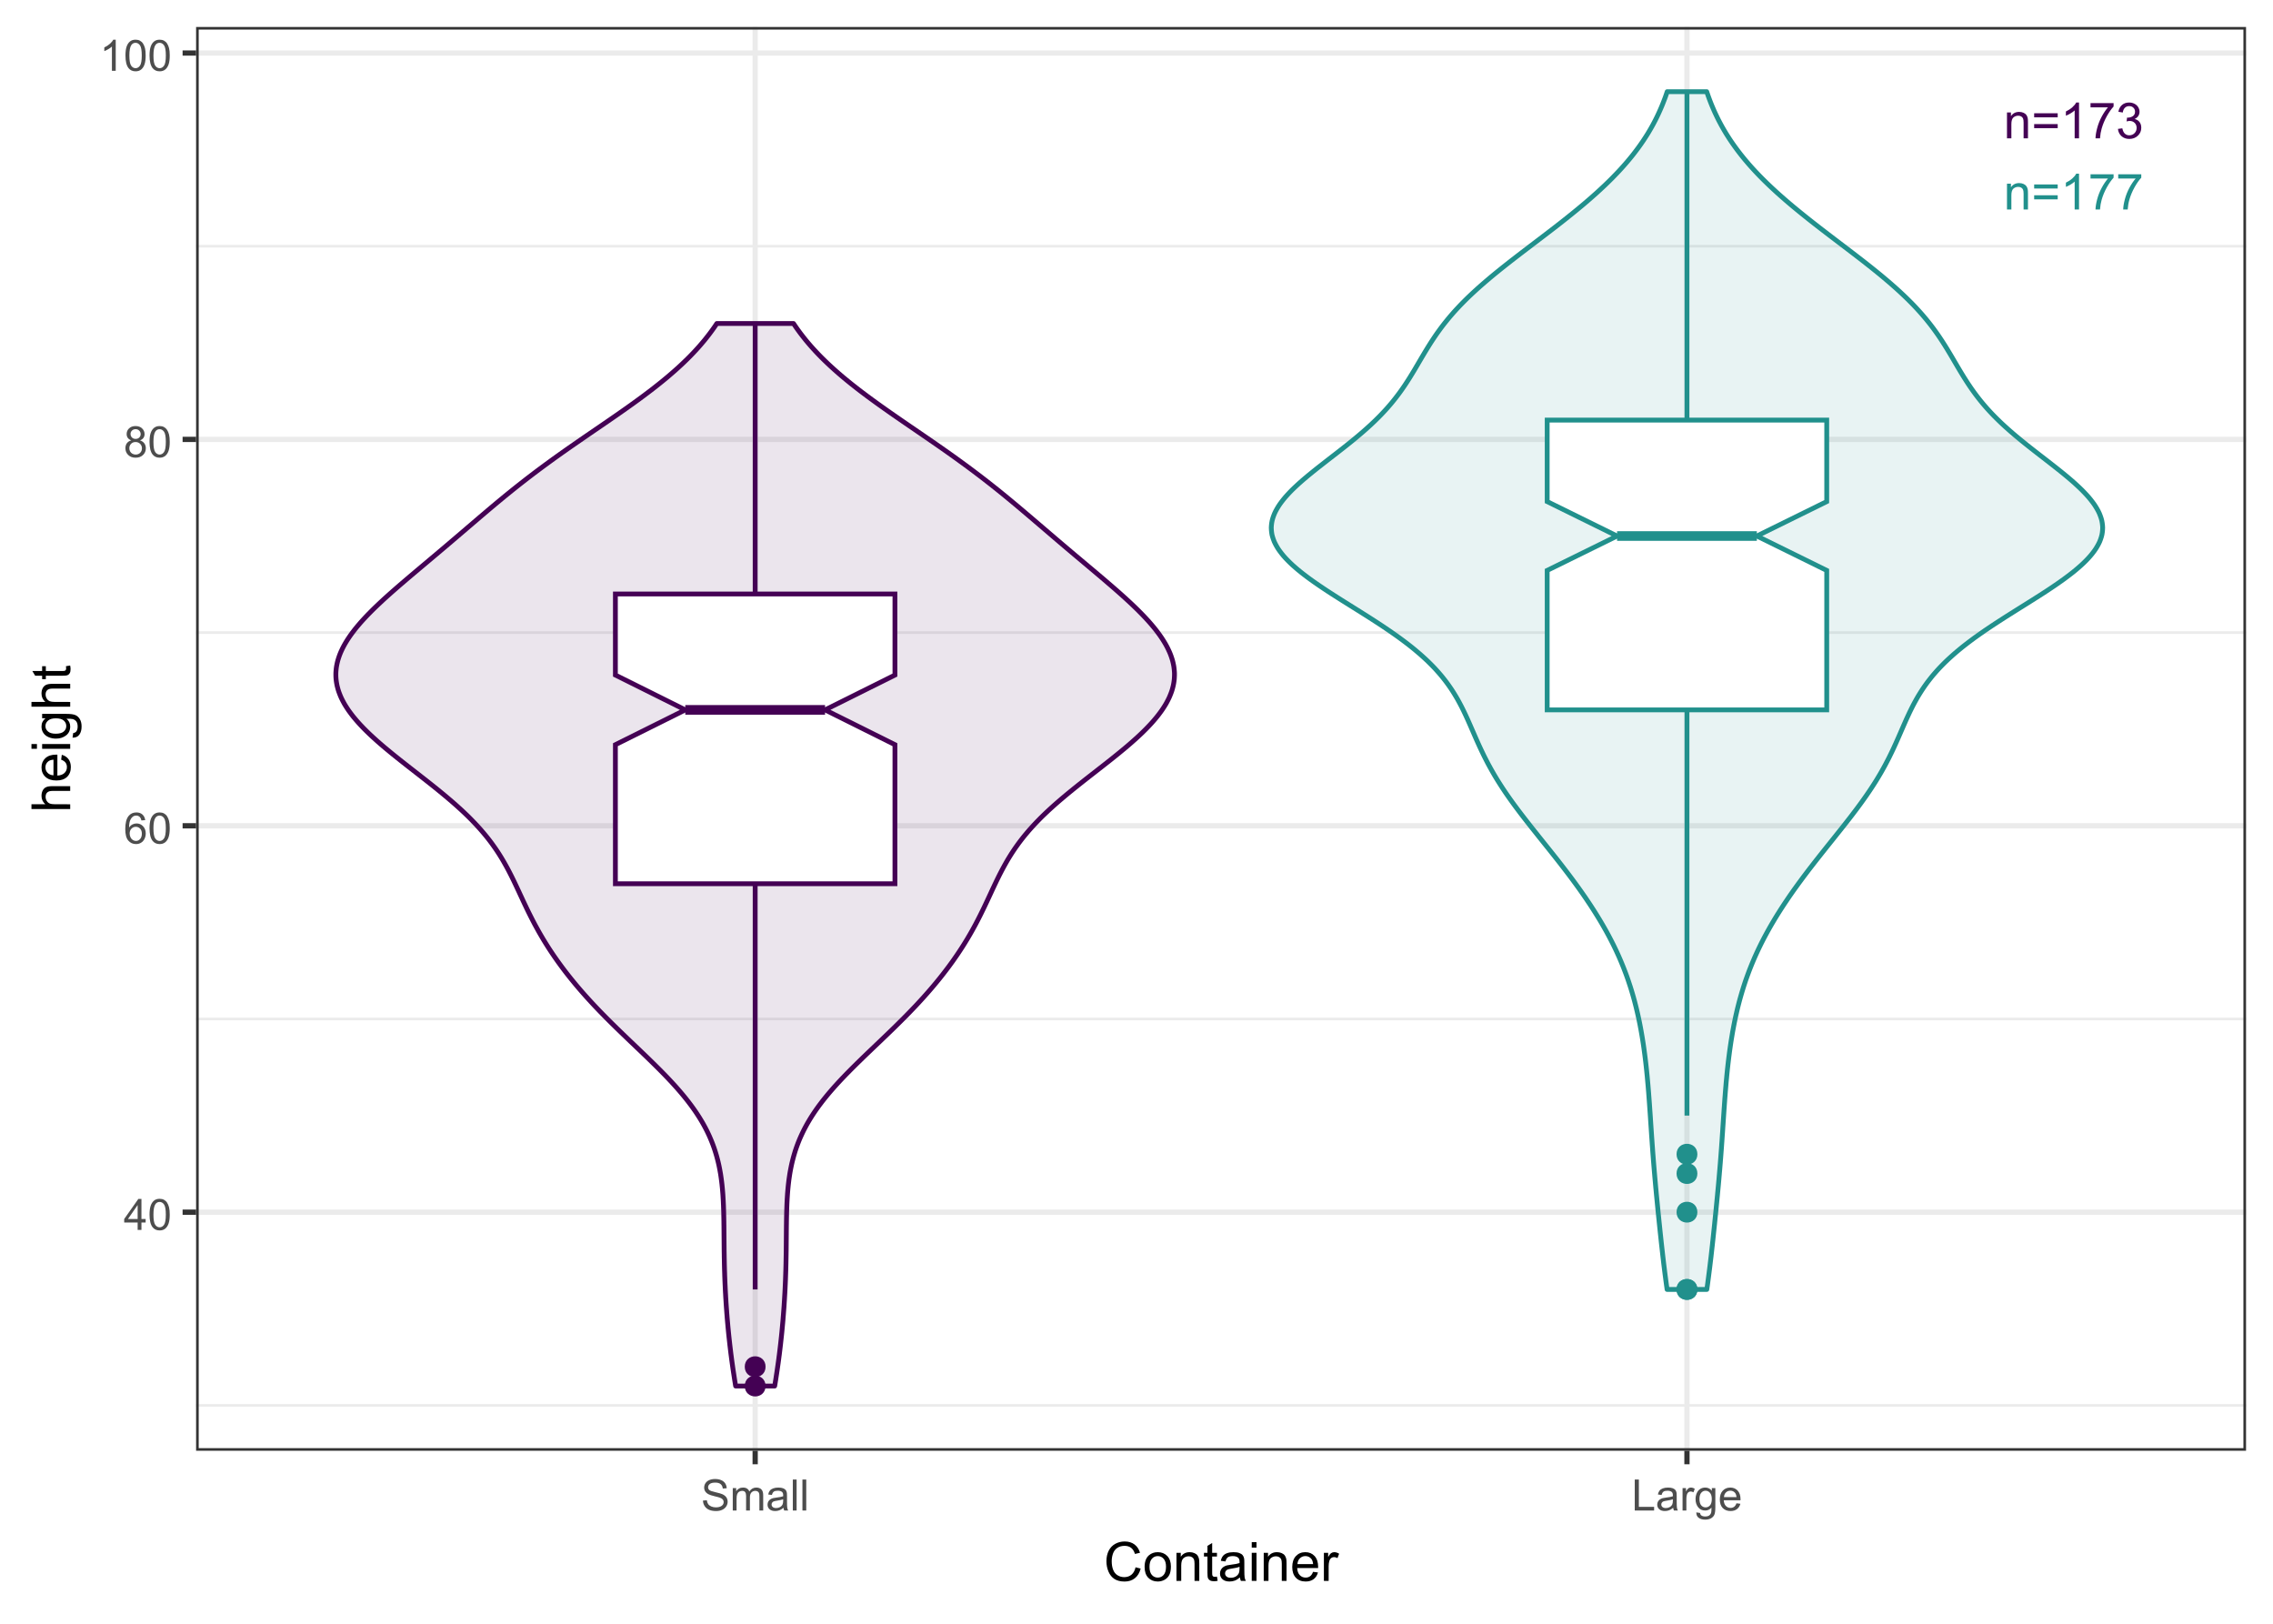 <?xml version="1.0" encoding="UTF-8"?>
<svg xmlns="http://www.w3.org/2000/svg" xmlns:xlink="http://www.w3.org/1999/xlink" width="504" height="360" viewBox="0 0 504 360">
<defs>
<g>
<g id="glyph-0-0">
<path d="M 0.727 0 L 0.727 -5.727 L 1.602 -5.727 L 1.602 -4.91 C 2.02 -5.539 2.629 -5.855 3.422 -5.855 C 3.77 -5.855 4.086 -5.793 4.375 -5.668 C 4.664 -5.543 4.879 -5.383 5.023 -5.18 C 5.168 -4.98 5.27 -4.738 5.324 -4.465 C 5.363 -4.285 5.379 -3.969 5.379 -3.52 L 5.379 0 L 4.41 0 L 4.41 -3.48 C 4.41 -3.879 4.371 -4.172 4.297 -4.367 C 4.223 -4.566 4.086 -4.723 3.895 -4.84 C 3.703 -4.953 3.477 -5.012 3.219 -5.012 C 2.805 -5.012 2.449 -4.883 2.148 -4.621 C 1.848 -4.355 1.699 -3.859 1.699 -3.125 L 1.699 0 Z M 0.727 0 "/>
</g>
<g id="glyph-0-1">
<path d="M 5.832 -4.648 L 0.613 -4.648 L 0.613 -5.551 L 5.832 -5.551 L 5.832 -4.648 M 5.832 -2.246 L 0.613 -2.246 L 0.613 -3.152 L 5.832 -3.152 Z M 5.832 -2.246 "/>
</g>
<g id="glyph-0-2">
<path d="M 4.113 0 L 3.145 0 L 3.145 -6.184 C 2.91 -5.961 2.602 -5.738 2.223 -5.516 C 1.844 -5.293 1.504 -5.125 1.203 -5.012 L 1.203 -5.949 C 1.746 -6.207 2.219 -6.516 2.625 -6.879 C 3.031 -7.242 3.32 -7.594 3.488 -7.934 L 4.113 -7.934 Z M 4.113 0 "/>
</g>
<g id="glyph-0-3">
<path d="M 0.523 -6.867 L 0.523 -7.801 L 5.637 -7.801 L 5.637 -7.047 C 5.137 -6.512 4.637 -5.797 4.141 -4.91 C 3.648 -4.023 3.266 -3.109 2.996 -2.172 C 2.805 -1.512 2.68 -0.785 2.625 0 L 1.629 0 C 1.641 -0.621 1.762 -1.371 1.996 -2.254 C 2.227 -3.133 2.562 -3.984 3 -4.801 C 3.438 -5.617 3.902 -6.309 4.395 -6.867 Z M 0.523 -6.867 "/>
</g>
<g id="glyph-0-4">
<path d="M 0.465 -2.086 L 1.434 -2.215 C 1.547 -1.664 1.734 -1.27 2.004 -1.027 C 2.27 -0.785 2.598 -0.664 2.98 -0.664 C 3.438 -0.664 3.824 -0.82 4.137 -1.137 C 4.453 -1.453 4.609 -1.844 4.609 -2.312 C 4.609 -2.758 4.465 -3.125 4.172 -3.414 C 3.883 -3.703 3.512 -3.848 3.062 -3.848 C 2.879 -3.848 2.648 -3.812 2.379 -3.742 L 2.484 -4.594 C 2.551 -4.586 2.602 -4.582 2.641 -4.582 C 3.055 -4.582 3.426 -4.691 3.758 -4.906 C 4.086 -5.121 4.254 -5.453 4.254 -5.902 C 4.254 -6.258 4.133 -6.555 3.891 -6.785 C 3.652 -7.02 3.34 -7.137 2.961 -7.137 C 2.582 -7.137 2.27 -7.02 2.016 -6.781 C 1.766 -6.543 1.602 -6.188 1.531 -5.715 L 0.562 -5.887 C 0.68 -6.535 0.949 -7.039 1.371 -7.398 C 1.789 -7.758 2.312 -7.934 2.938 -7.934 C 3.367 -7.934 3.766 -7.844 4.129 -7.656 C 4.492 -7.473 4.77 -7.219 4.961 -6.898 C 5.152 -6.578 5.25 -6.242 5.25 -5.883 C 5.25 -5.539 5.16 -5.23 4.977 -4.949 C 4.793 -4.668 4.52 -4.445 4.16 -4.281 C 4.629 -4.172 4.992 -3.949 5.25 -3.609 C 5.508 -3.27 5.637 -2.844 5.637 -2.336 C 5.637 -1.645 5.387 -1.059 4.883 -0.578 C 4.379 -0.102 3.746 0.141 2.977 0.141 C 2.281 0.141 1.707 -0.066 1.246 -0.48 C 0.789 -0.895 0.527 -1.43 0.465 -2.086 Z M 0.465 -2.086 "/>
</g>
<g id="glyph-1-0">
<path d="M 3.102 0 L 3.102 -1.645 L 0.121 -1.645 L 0.121 -2.418 L 3.258 -6.871 L 3.945 -6.871 L 3.945 -2.418 L 4.875 -2.418 L 4.875 -1.645 L 3.945 -1.645 L 3.945 0 L 3.102 0 M 3.102 -2.418 L 3.102 -5.516 L 0.953 -2.418 Z M 3.102 -2.418 "/>
</g>
<g id="glyph-1-1">
<path d="M 0.398 -3.391 C 0.398 -4.203 0.48 -4.855 0.648 -5.352 C 0.816 -5.848 1.066 -6.227 1.395 -6.496 C 1.723 -6.766 2.141 -6.898 2.641 -6.898 C 3.008 -6.898 3.332 -6.824 3.609 -6.676 C 3.887 -6.527 4.117 -6.316 4.297 -6.035 C 4.48 -5.754 4.621 -5.414 4.727 -5.012 C 4.828 -4.613 4.879 -4.07 4.879 -3.391 C 4.879 -2.582 4.797 -1.934 4.633 -1.438 C 4.465 -0.941 4.219 -0.559 3.887 -0.289 C 3.559 -0.02 3.141 0.117 2.641 0.117 C 1.977 0.117 1.457 -0.121 1.078 -0.594 C 0.625 -1.168 0.398 -2.098 0.398 -3.391 M 1.266 -3.391 C 1.266 -2.262 1.398 -1.512 1.66 -1.137 C 1.926 -0.762 2.25 -0.578 2.641 -0.578 C 3.027 -0.578 3.352 -0.766 3.617 -1.141 C 3.879 -1.516 4.012 -2.266 4.012 -3.391 C 4.012 -4.52 3.879 -5.273 3.617 -5.645 C 3.352 -6.016 3.023 -6.203 2.629 -6.203 C 2.242 -6.203 1.934 -6.039 1.703 -5.711 C 1.41 -5.289 1.266 -4.516 1.266 -3.391 Z M 1.266 -3.391 "/>
</g>
<g id="glyph-1-2">
<path d="M 4.777 -5.188 L 3.938 -5.125 C 3.863 -5.453 3.758 -5.695 3.617 -5.844 C 3.391 -6.086 3.109 -6.207 2.773 -6.207 C 2.508 -6.207 2.27 -6.133 2.066 -5.98 C 1.801 -5.789 1.594 -5.504 1.438 -5.133 C 1.285 -4.762 1.207 -4.23 1.199 -3.543 C 1.402 -3.852 1.652 -4.082 1.945 -4.234 C 2.238 -4.383 2.547 -4.457 2.867 -4.457 C 3.43 -4.457 3.91 -4.25 4.305 -3.836 C 4.699 -3.422 4.898 -2.887 4.898 -2.23 C 4.898 -1.801 4.805 -1.398 4.621 -1.027 C 4.434 -0.66 4.18 -0.375 3.852 -0.18 C 3.527 0.02 3.16 0.117 2.746 0.117 C 2.043 0.117 1.469 -0.141 1.027 -0.66 C 0.582 -1.176 0.359 -2.027 0.359 -3.215 C 0.359 -4.543 0.605 -5.508 1.098 -6.113 C 1.523 -6.637 2.102 -6.898 2.828 -6.898 C 3.367 -6.898 3.809 -6.75 4.156 -6.445 C 4.5 -6.141 4.707 -5.723 4.777 -5.188 M 1.332 -2.227 C 1.332 -1.938 1.395 -1.656 1.516 -1.391 C 1.641 -1.125 1.812 -0.926 2.035 -0.785 C 2.258 -0.645 2.488 -0.578 2.734 -0.578 C 3.09 -0.578 3.395 -0.719 3.652 -1.008 C 3.906 -1.297 4.035 -1.688 4.035 -2.18 C 4.035 -2.656 3.91 -3.027 3.656 -3.301 C 3.402 -3.574 3.086 -3.711 2.699 -3.711 C 2.32 -3.711 1.996 -3.574 1.73 -3.301 C 1.465 -3.027 1.332 -2.672 1.332 -2.227 Z M 1.332 -2.227 "/>
</g>
<g id="glyph-1-3">
<path d="M 1.695 -3.727 C 1.348 -3.855 1.086 -4.039 0.918 -4.273 C 0.75 -4.512 0.664 -4.797 0.664 -5.129 C 0.664 -5.629 0.844 -6.047 1.203 -6.391 C 1.562 -6.73 2.043 -6.898 2.641 -6.898 C 3.238 -6.898 3.723 -6.727 4.086 -6.379 C 4.453 -6.027 4.637 -5.605 4.637 -5.105 C 4.637 -4.785 4.551 -4.508 4.387 -4.273 C 4.219 -4.035 3.965 -3.855 3.625 -3.727 C 4.047 -3.59 4.367 -3.367 4.586 -3.062 C 4.809 -2.754 4.918 -2.391 4.918 -1.965 C 4.918 -1.375 4.711 -0.883 4.293 -0.484 C 3.879 -0.082 3.332 0.117 2.652 0.117 C 1.977 0.117 1.43 -0.082 1.012 -0.484 C 0.598 -0.887 0.391 -1.387 0.391 -1.988 C 0.391 -2.434 0.504 -2.809 0.73 -3.109 C 0.957 -3.41 1.277 -3.617 1.695 -3.727 M 1.527 -5.156 C 1.527 -4.832 1.633 -4.566 1.844 -4.359 C 2.051 -4.152 2.324 -4.051 2.656 -4.051 C 2.984 -4.051 3.25 -4.152 3.457 -4.355 C 3.664 -4.562 3.77 -4.812 3.77 -5.109 C 3.77 -5.418 3.66 -5.68 3.449 -5.891 C 3.234 -6.102 2.969 -6.207 2.648 -6.207 C 2.328 -6.207 2.059 -6.102 1.848 -5.898 C 1.633 -5.691 1.527 -5.445 1.527 -5.156 M 1.258 -1.984 C 1.258 -1.742 1.312 -1.508 1.426 -1.285 C 1.543 -1.059 1.711 -0.887 1.938 -0.762 C 2.16 -0.637 2.402 -0.578 2.664 -0.578 C 3.066 -0.578 3.398 -0.707 3.66 -0.965 C 3.922 -1.227 4.055 -1.555 4.055 -1.953 C 4.055 -2.359 3.918 -2.695 3.648 -2.961 C 3.379 -3.227 3.039 -3.359 2.633 -3.359 C 2.238 -3.359 1.91 -3.23 1.648 -2.969 C 1.387 -2.703 1.258 -2.375 1.258 -1.984 Z M 1.258 -1.984 "/>
</g>
<g id="glyph-1-4">
<path d="M 3.578 0 L 2.734 0 L 2.734 -5.375 C 2.531 -5.184 2.262 -4.988 1.934 -4.797 C 1.605 -4.602 1.309 -4.457 1.047 -4.359 L 1.047 -5.176 C 1.516 -5.398 1.93 -5.664 2.281 -5.98 C 2.637 -6.297 2.887 -6.602 3.031 -6.898 L 3.578 -6.898 Z M 3.578 0 "/>
</g>
<g id="glyph-1-5">
<path d="M 0.43 -2.207 L 1.289 -2.281 C 1.328 -1.938 1.426 -1.656 1.574 -1.438 C 1.723 -1.215 1.953 -1.039 2.266 -0.902 C 2.578 -0.766 2.93 -0.699 3.32 -0.699 C 3.664 -0.699 3.973 -0.75 4.238 -0.852 C 4.504 -0.957 4.699 -1.098 4.832 -1.277 C 4.961 -1.457 5.023 -1.652 5.023 -1.867 C 5.023 -2.082 4.961 -2.27 4.836 -2.43 C 4.711 -2.59 4.508 -2.727 4.219 -2.836 C 4.035 -2.906 3.625 -3.02 2.996 -3.172 C 2.363 -3.324 1.922 -3.465 1.668 -3.602 C 1.34 -3.773 1.098 -3.984 0.934 -4.238 C 0.773 -4.496 0.695 -4.781 0.695 -5.094 C 0.695 -5.441 0.793 -5.766 0.988 -6.066 C 1.188 -6.371 1.473 -6.598 1.852 -6.754 C 2.23 -6.91 2.648 -6.988 3.113 -6.988 C 3.621 -6.988 4.07 -6.906 4.461 -6.742 C 4.848 -6.578 5.148 -6.336 5.359 -6.02 C 5.566 -5.699 5.68 -5.34 5.695 -4.938 L 4.824 -4.871 C 4.777 -5.305 4.617 -5.633 4.348 -5.855 C 4.078 -6.078 3.68 -6.188 3.148 -6.188 C 2.602 -6.188 2.199 -6.086 1.949 -5.887 C 1.695 -5.684 1.57 -5.441 1.57 -5.156 C 1.57 -4.91 1.66 -4.707 1.836 -4.547 C 2.012 -4.387 2.469 -4.223 3.207 -4.059 C 3.949 -3.891 4.453 -3.742 4.73 -3.617 C 5.129 -3.434 5.426 -3.199 5.617 -2.918 C 5.805 -2.637 5.902 -2.309 5.902 -1.941 C 5.902 -1.574 5.797 -1.23 5.586 -0.906 C 5.379 -0.582 5.078 -0.332 4.684 -0.152 C 4.293 0.027 3.852 0.117 3.359 0.117 C 2.738 0.117 2.219 0.027 1.797 -0.156 C 1.379 -0.336 1.047 -0.609 0.809 -0.973 C 0.57 -1.336 0.445 -1.75 0.43 -2.207 Z M 0.43 -2.207 "/>
</g>
<g id="glyph-1-6">
<path d="M 0.633 0 L 0.633 -4.977 L 1.387 -4.977 L 1.387 -4.281 C 1.543 -4.523 1.75 -4.719 2.012 -4.867 C 2.27 -5.016 2.566 -5.09 2.898 -5.09 C 3.266 -5.09 3.566 -5.016 3.805 -4.859 C 4.039 -4.707 4.207 -4.492 4.305 -4.219 C 4.695 -4.801 5.211 -5.09 5.84 -5.09 C 6.336 -5.09 6.715 -4.953 6.98 -4.68 C 7.246 -4.406 7.379 -3.984 7.379 -3.418 L 7.379 0 L 6.539 0 L 6.539 -3.137 C 6.539 -3.473 6.512 -3.715 6.457 -3.863 C 6.402 -4.012 6.305 -4.133 6.16 -4.223 C 6.016 -4.312 5.848 -4.359 5.652 -4.359 C 5.305 -4.359 5.012 -4.242 4.781 -4.012 C 4.551 -3.777 4.434 -3.406 4.434 -2.891 L 4.434 0 L 3.59 0 L 3.59 -3.234 C 3.59 -3.609 3.523 -3.891 3.383 -4.078 C 3.246 -4.266 3.023 -4.359 2.711 -4.359 C 2.473 -4.359 2.254 -4.297 2.051 -4.172 C 1.848 -4.047 1.703 -3.863 1.613 -3.625 C 1.523 -3.383 1.477 -3.035 1.477 -2.582 L 1.477 0 Z M 0.633 0 "/>
</g>
<g id="glyph-1-7">
<path d="M 3.883 -0.613 C 3.57 -0.348 3.27 -0.16 2.98 -0.051 C 2.691 0.059 2.379 0.113 2.047 0.113 C 1.5 0.113 1.082 -0.02 0.789 -0.289 C 0.492 -0.555 0.348 -0.898 0.348 -1.312 C 0.348 -1.555 0.402 -1.777 0.512 -1.98 C 0.625 -2.184 0.77 -2.344 0.949 -2.465 C 1.129 -2.586 1.332 -2.68 1.555 -2.742 C 1.723 -2.785 1.973 -2.828 2.305 -2.867 C 2.988 -2.949 3.488 -3.047 3.812 -3.16 C 3.812 -3.273 3.816 -3.348 3.816 -3.379 C 3.816 -3.723 3.734 -3.965 3.578 -4.105 C 3.359 -4.297 3.039 -4.391 2.617 -4.391 C 2.219 -4.391 1.926 -4.324 1.738 -4.184 C 1.547 -4.043 1.406 -3.797 1.316 -3.445 L 0.492 -3.559 C 0.566 -3.91 0.691 -4.195 0.863 -4.414 C 1.035 -4.629 1.281 -4.797 1.609 -4.914 C 1.934 -5.031 2.309 -5.09 2.738 -5.09 C 3.164 -5.09 3.508 -5.039 3.773 -4.941 C 4.039 -4.84 4.234 -4.715 4.359 -4.562 C 4.484 -4.41 4.57 -4.219 4.621 -3.988 C 4.648 -3.844 4.664 -3.586 4.664 -3.211 L 4.664 -2.086 C 4.664 -1.301 4.684 -0.805 4.719 -0.598 C 4.754 -0.391 4.824 -0.191 4.93 0 L 4.051 0 C 3.961 -0.176 3.906 -0.379 3.883 -0.613 M 3.812 -2.5 C 3.504 -2.375 3.047 -2.266 2.434 -2.18 C 2.086 -2.129 1.84 -2.074 1.695 -2.012 C 1.555 -1.949 1.441 -1.855 1.363 -1.738 C 1.285 -1.617 1.246 -1.484 1.246 -1.336 C 1.246 -1.109 1.332 -0.922 1.504 -0.773 C 1.672 -0.625 1.922 -0.547 2.25 -0.547 C 2.574 -0.547 2.863 -0.621 3.117 -0.762 C 3.371 -0.902 3.555 -1.098 3.676 -1.344 C 3.766 -1.535 3.812 -1.816 3.812 -2.188 Z M 3.812 -2.5 "/>
</g>
<g id="glyph-1-8">
<path d="M 0.613 0 L 0.613 -6.871 L 1.457 -6.871 L 1.457 0 Z M 0.613 0 "/>
</g>
<g id="glyph-1-9">
<path d="M 0.703 0 L 0.703 -6.871 L 1.613 -6.871 L 1.613 -0.812 L 4.996 -0.812 L 4.996 0 Z M 0.703 0 "/>
</g>
<g id="glyph-1-10">
<path d="M 0.625 0 L 0.625 -4.977 L 1.383 -4.977 L 1.383 -4.223 C 1.578 -4.578 1.754 -4.809 1.918 -4.922 C 2.082 -5.035 2.266 -5.09 2.461 -5.09 C 2.746 -5.09 3.035 -5 3.328 -4.82 L 3.039 -4.035 C 2.832 -4.156 2.625 -4.219 2.418 -4.219 C 2.234 -4.219 2.07 -4.164 1.922 -4.051 C 1.773 -3.941 1.672 -3.789 1.609 -3.59 C 1.516 -3.289 1.469 -2.961 1.469 -2.605 L 1.469 0 Z M 0.625 0 "/>
</g>
<g id="glyph-1-11">
<path d="M 0.477 0.414 L 1.297 0.535 C 1.332 0.789 1.43 0.973 1.586 1.086 C 1.793 1.242 2.078 1.32 2.441 1.32 C 2.832 1.32 3.133 1.242 3.348 1.086 C 3.559 0.93 3.703 0.711 3.777 0.43 C 3.82 0.258 3.844 -0.102 3.84 -0.652 C 3.469 -0.219 3.012 0 2.461 0 C 1.777 0 1.246 -0.246 0.871 -0.742 C 0.496 -1.234 0.309 -1.828 0.309 -2.516 C 0.309 -2.992 0.395 -3.43 0.566 -3.832 C 0.738 -4.234 0.988 -4.543 1.316 -4.762 C 1.641 -4.98 2.023 -5.09 2.465 -5.09 C 3.055 -5.09 3.539 -4.852 3.918 -4.379 L 3.918 -4.977 L 4.695 -4.977 L 4.695 -0.676 C 4.695 0.102 4.617 0.648 4.461 0.973 C 4.301 1.297 4.051 1.551 3.711 1.738 C 3.367 1.926 2.945 2.02 2.445 2.02 C 1.852 2.02 1.375 1.887 1.008 1.621 C 0.641 1.352 0.465 0.949 0.477 0.414 M 1.176 -2.578 C 1.176 -1.926 1.305 -1.449 1.566 -1.148 C 1.824 -0.848 2.148 -0.699 2.539 -0.699 C 2.93 -0.699 3.254 -0.848 3.516 -1.145 C 3.777 -1.445 3.91 -1.914 3.91 -2.551 C 3.91 -3.16 3.773 -3.617 3.504 -3.93 C 3.234 -4.238 2.906 -4.391 2.527 -4.391 C 2.152 -4.391 1.832 -4.238 1.57 -3.934 C 1.309 -3.629 1.176 -3.18 1.176 -2.578 Z M 1.176 -2.578 "/>
</g>
<g id="glyph-1-12">
<path d="M 4.039 -1.602 L 4.914 -1.496 C 4.773 -0.984 4.52 -0.59 4.148 -0.309 C 3.777 -0.027 3.301 0.113 2.723 0.113 C 1.996 0.113 1.418 -0.113 0.992 -0.559 C 0.566 -1.008 0.352 -1.637 0.352 -2.445 C 0.352 -3.285 0.566 -3.934 1 -4.398 C 1.43 -4.859 1.988 -5.09 2.676 -5.09 C 3.344 -5.09 3.887 -4.863 4.309 -4.41 C 4.73 -3.957 4.941 -3.32 4.941 -2.5 C 4.941 -2.449 4.938 -2.375 4.938 -2.273 L 1.223 -2.273 C 1.254 -1.727 1.41 -1.309 1.688 -1.016 C 1.965 -0.727 2.312 -0.582 2.727 -0.582 C 3.039 -0.582 3.301 -0.664 3.52 -0.824 C 3.738 -0.988 3.914 -1.246 4.039 -1.602 M 1.27 -2.969 L 4.051 -2.969 C 4.012 -3.387 3.906 -3.699 3.73 -3.91 C 3.461 -4.234 3.113 -4.398 2.688 -4.398 C 2.297 -4.398 1.973 -4.266 1.707 -4.008 C 1.445 -3.75 1.297 -3.402 1.27 -2.969 Z M 1.27 -2.969 "/>
</g>
<g id="glyph-2-0">
<path d="M 7.055 -3.012 L 8.191 -2.727 C 7.953 -1.789 7.523 -1.078 6.906 -0.59 C 6.285 -0.098 5.527 0.148 4.633 0.148 C 3.711 0.148 2.957 -0.043 2.375 -0.418 C 1.797 -0.797 1.355 -1.344 1.051 -2.055 C 0.75 -2.77 0.598 -3.539 0.598 -4.359 C 0.598 -5.254 0.77 -6.035 1.109 -6.699 C 1.453 -7.367 1.938 -7.871 2.57 -8.219 C 3.199 -8.562 3.895 -8.734 4.652 -8.734 C 5.512 -8.734 6.234 -8.516 6.82 -8.078 C 7.406 -7.641 7.812 -7.027 8.047 -6.234 L 6.926 -5.969 C 6.727 -6.594 6.438 -7.051 6.059 -7.336 C 5.68 -7.621 5.203 -7.766 4.629 -7.766 C 3.969 -7.766 3.418 -7.605 2.973 -7.289 C 2.531 -6.973 2.219 -6.547 2.039 -6.016 C 1.859 -5.48 1.77 -4.93 1.77 -4.367 C 1.77 -3.633 1.875 -2.996 2.09 -2.453 C 2.301 -1.906 2.633 -1.5 3.082 -1.23 C 3.531 -0.961 4.016 -0.828 4.539 -0.828 C 5.176 -0.828 5.715 -1.008 6.156 -1.375 C 6.598 -1.742 6.898 -2.289 7.055 -3.012 Z M 7.055 -3.012 "/>
</g>
<g id="glyph-2-1">
<path d="M 0.398 -3.109 C 0.398 -4.262 0.719 -5.117 1.359 -5.672 C 1.895 -6.133 2.547 -6.363 3.316 -6.363 C 4.172 -6.363 4.871 -6.082 5.414 -5.523 C 5.957 -4.961 6.227 -4.188 6.227 -3.199 C 6.227 -2.398 6.109 -1.77 5.867 -1.309 C 5.629 -0.852 5.277 -0.492 4.82 -0.242 C 4.359 0.012 3.859 0.141 3.316 0.141 C 2.445 0.141 1.742 -0.141 1.203 -0.695 C 0.668 -1.254 0.398 -2.059 0.398 -3.109 M 1.484 -3.109 C 1.484 -2.312 1.656 -1.719 2.004 -1.32 C 2.352 -0.926 2.789 -0.727 3.316 -0.727 C 3.84 -0.727 4.273 -0.926 4.625 -1.324 C 4.969 -1.723 5.145 -2.328 5.145 -3.148 C 5.145 -3.914 4.969 -4.5 4.621 -4.895 C 4.27 -5.293 3.836 -5.492 3.316 -5.492 C 2.789 -5.492 2.352 -5.293 2.004 -4.898 C 1.656 -4.504 1.484 -3.906 1.484 -3.109 Z M 1.484 -3.109 "/>
</g>
<g id="glyph-2-2">
<path d="M 0.789 0 L 0.789 -6.223 L 1.742 -6.223 L 1.742 -5.336 C 2.195 -6.02 2.855 -6.363 3.719 -6.363 C 4.094 -6.363 4.441 -6.297 4.754 -6.16 C 5.07 -6.027 5.305 -5.848 5.461 -5.633 C 5.617 -5.41 5.727 -5.152 5.789 -4.852 C 5.828 -4.656 5.848 -4.312 5.848 -3.828 L 5.848 0 L 4.793 0 L 4.793 -3.785 C 4.793 -4.215 4.75 -4.535 4.672 -4.75 C 4.586 -4.961 4.441 -5.133 4.234 -5.258 C 4.023 -5.387 3.781 -5.449 3.5 -5.449 C 3.047 -5.449 2.66 -5.305 2.336 -5.023 C 2.008 -4.734 1.844 -4.195 1.844 -3.398 L 1.844 0 Z M 0.789 0 "/>
</g>
<g id="glyph-2-3">
<path d="M 3.094 -0.945 L 3.246 -0.012 C 2.949 0.051 2.684 0.082 2.449 0.082 C 2.066 0.082 1.77 0.02 1.559 -0.102 C 1.348 -0.219 1.199 -0.379 1.113 -0.578 C 1.027 -0.773 0.984 -1.188 0.984 -1.82 L 0.984 -5.402 L 0.211 -5.402 L 0.211 -6.223 L 0.984 -6.223 L 0.984 -7.766 L 2.031 -8.398 L 2.031 -6.223 L 3.094 -6.223 L 3.094 -5.402 L 2.031 -5.402 L 2.031 -1.766 C 2.031 -1.461 2.051 -1.27 2.09 -1.184 C 2.125 -1.098 2.188 -1.027 2.27 -0.977 C 2.355 -0.926 2.473 -0.902 2.633 -0.902 C 2.75 -0.902 2.902 -0.914 3.094 -0.945 Z M 3.094 -0.945 "/>
</g>
<g id="glyph-2-4">
<path d="M 4.852 -0.766 C 4.461 -0.434 4.086 -0.199 3.723 -0.062 C 3.363 0.07 2.973 0.141 2.562 0.141 C 1.875 0.141 1.352 -0.027 0.984 -0.359 C 0.617 -0.695 0.434 -1.121 0.434 -1.641 C 0.434 -1.945 0.504 -2.223 0.641 -2.477 C 0.781 -2.727 0.961 -2.93 1.188 -3.082 C 1.41 -3.234 1.664 -3.348 1.945 -3.43 C 2.152 -3.48 2.465 -3.535 2.883 -3.586 C 3.734 -3.688 4.359 -3.809 4.766 -3.949 C 4.766 -4.094 4.77 -4.184 4.77 -4.227 C 4.77 -4.652 4.672 -4.957 4.469 -5.133 C 4.203 -5.371 3.801 -5.492 3.27 -5.492 C 2.773 -5.492 2.406 -5.402 2.172 -5.23 C 1.934 -5.055 1.758 -4.746 1.648 -4.305 L 0.617 -4.445 C 0.707 -4.887 0.863 -5.246 1.078 -5.516 C 1.293 -5.789 1.602 -5.996 2.008 -6.145 C 2.414 -6.289 2.887 -6.363 3.422 -6.363 C 3.953 -6.363 4.383 -6.301 4.719 -6.176 C 5.047 -6.051 5.293 -5.895 5.449 -5.703 C 5.605 -5.516 5.715 -5.273 5.777 -4.984 C 5.812 -4.805 5.828 -4.484 5.828 -4.016 L 5.828 -2.609 C 5.828 -1.629 5.852 -1.008 5.898 -0.746 C 5.941 -0.488 6.031 -0.238 6.164 0 L 5.062 0 C 4.953 -0.219 4.883 -0.477 4.852 -0.766 M 4.766 -3.125 C 4.379 -2.965 3.805 -2.832 3.039 -2.727 C 2.605 -2.66 2.301 -2.59 2.121 -2.516 C 1.941 -2.434 1.801 -2.32 1.703 -2.172 C 1.605 -2.02 1.559 -1.852 1.559 -1.672 C 1.559 -1.387 1.664 -1.152 1.879 -0.969 C 2.09 -0.781 2.402 -0.684 2.812 -0.688 C 3.219 -0.684 3.578 -0.773 3.898 -0.953 C 4.211 -1.129 4.445 -1.371 4.594 -1.68 C 4.707 -1.918 4.762 -2.27 4.766 -2.734 Z M 4.766 -3.125 "/>
</g>
<g id="glyph-2-5">
<path d="M 0.797 -7.375 L 0.797 -8.59 L 1.852 -8.59 L 1.852 -7.375 L 0.797 -7.375 M 0.797 0 L 0.797 -6.223 L 1.852 -6.223 L 1.852 0 Z M 0.797 0 "/>
</g>
<g id="glyph-2-6">
<path d="M 5.051 -2.004 L 6.141 -1.867 C 5.969 -1.23 5.648 -0.738 5.188 -0.387 C 4.719 -0.035 4.125 0.141 3.406 0.141 C 2.492 0.141 1.773 -0.141 1.238 -0.699 C 0.707 -1.262 0.438 -2.047 0.438 -3.059 C 0.438 -4.105 0.711 -4.918 1.25 -5.496 C 1.789 -6.074 2.484 -6.363 3.344 -6.363 C 4.18 -6.363 4.859 -6.078 5.383 -5.516 C 5.914 -4.945 6.176 -4.148 6.176 -3.125 C 6.176 -3.059 6.172 -2.965 6.172 -2.844 L 1.531 -2.844 C 1.566 -2.156 1.762 -1.633 2.109 -1.273 C 2.457 -0.906 2.891 -0.727 3.41 -0.727 C 3.797 -0.727 4.125 -0.828 4.398 -1.031 C 4.672 -1.234 4.891 -1.559 5.051 -2.004 M 1.586 -3.711 L 5.062 -3.711 C 5.016 -4.23 4.883 -4.625 4.664 -4.887 C 4.328 -5.293 3.891 -5.496 3.359 -5.496 C 2.871 -5.496 2.465 -5.332 2.137 -5.008 C 1.805 -4.684 1.625 -4.25 1.586 -3.711 Z M 1.586 -3.711 "/>
</g>
<g id="glyph-2-7">
<path d="M 0.781 0 L 0.781 -6.223 L 1.727 -6.223 L 1.727 -5.281 C 1.969 -5.719 2.195 -6.012 2.398 -6.152 C 2.605 -6.293 2.828 -6.363 3.078 -6.363 C 3.43 -6.363 3.793 -6.25 4.16 -6.023 L 3.797 -5.047 C 3.539 -5.195 3.281 -5.273 3.023 -5.273 C 2.793 -5.273 2.586 -5.203 2.402 -5.066 C 2.219 -4.926 2.086 -4.734 2.008 -4.488 C 1.891 -4.113 1.836 -3.703 1.836 -3.258 L 1.836 0 Z M 0.781 0 "/>
</g>
<g id="glyph-3-0">
<path d="M 0 -0.789 L -8.59 -0.793 L -8.59 -1.848 L -5.508 -1.848 C -6.078 -2.336 -6.363 -2.957 -6.363 -3.711 C -6.363 -4.168 -6.273 -4.57 -6.09 -4.91 C -5.91 -5.25 -5.656 -5.492 -5.336 -5.641 C -5.016 -5.785 -4.555 -5.859 -3.941 -5.859 L 0 -5.859 L 0 -4.805 L -3.941 -4.805 C -4.469 -4.805 -4.855 -4.691 -5.094 -4.461 C -5.336 -4.234 -5.453 -3.91 -5.453 -3.492 C -5.453 -3.18 -5.375 -2.887 -5.211 -2.609 C -5.051 -2.336 -4.828 -2.141 -4.555 -2.023 C -4.273 -1.906 -3.891 -1.848 -3.406 -1.848 L 0 -1.844 Z M 0 -0.789 "/>
</g>
<g id="glyph-3-1">
<path d="M -2.004 -5.051 L -1.867 -6.141 C -1.23 -5.969 -0.738 -5.648 -0.387 -5.188 C -0.035 -4.719 0.141 -4.125 0.141 -3.406 C 0.141 -2.492 -0.141 -1.773 -0.699 -1.238 C -1.262 -0.707 -2.047 -0.441 -3.059 -0.441 C -4.105 -0.441 -4.918 -0.711 -5.496 -1.25 C -6.074 -1.789 -6.363 -2.484 -6.363 -3.348 C -6.363 -4.18 -6.078 -4.859 -5.516 -5.383 C -4.945 -5.914 -4.148 -6.176 -3.121 -6.176 C -3.059 -6.176 -2.965 -6.172 -2.84 -6.172 L -2.844 -1.531 C -2.156 -1.566 -1.633 -1.762 -1.27 -2.109 C -0.906 -2.457 -0.727 -2.891 -0.727 -3.41 C -0.727 -3.797 -0.828 -4.125 -1.031 -4.398 C -1.234 -4.672 -1.559 -4.891 -2.004 -5.051 M -3.711 -1.59 L -3.707 -5.062 C -4.23 -5.016 -4.625 -4.883 -4.887 -4.664 C -5.293 -4.328 -5.496 -3.891 -5.496 -3.359 C -5.496 -2.871 -5.332 -2.465 -5.008 -2.137 C -4.684 -1.805 -4.25 -1.625 -3.711 -1.59 Z M -3.711 -1.59 "/>
</g>
<g id="glyph-3-2">
<path d="M -7.375 -0.797 L -8.59 -0.797 L -8.59 -1.852 L -7.375 -1.852 L -7.375 -0.797 M 0 -0.797 L -6.223 -0.797 L -6.223 -1.852 L 0 -1.852 Z M 0 -0.797 "/>
</g>
<g id="glyph-3-3">
<path d="M 0.516 -0.598 L 0.668 -1.625 C 0.984 -1.664 1.215 -1.785 1.359 -1.98 C 1.555 -2.242 1.652 -2.598 1.652 -3.055 C 1.652 -3.539 1.555 -3.918 1.359 -4.184 C 1.164 -4.449 0.891 -4.629 0.539 -4.723 C 0.324 -4.777 -0.129 -4.801 -0.812 -4.797 C -0.273 -4.336 0 -3.762 0 -3.078 C 0 -2.219 -0.309 -1.559 -0.926 -1.09 C -1.543 -0.621 -2.281 -0.387 -3.148 -0.387 C -3.738 -0.387 -4.289 -0.492 -4.789 -0.711 C -5.293 -0.922 -5.68 -1.234 -5.953 -1.645 C -6.227 -2.051 -6.363 -2.531 -6.363 -3.082 C -6.363 -3.816 -6.066 -4.422 -5.473 -4.898 L -6.223 -4.898 L -6.223 -5.871 L -0.844 -5.871 C 0.125 -5.871 0.812 -5.773 1.215 -5.574 C 1.621 -5.379 1.941 -5.066 2.176 -4.637 C 2.41 -4.211 2.527 -3.684 2.523 -3.059 C 2.523 -2.316 2.359 -1.715 2.023 -1.258 C 1.691 -0.801 1.188 -0.582 0.516 -0.598 M -3.223 -1.473 C -2.406 -1.473 -1.812 -1.633 -1.434 -1.957 C -1.059 -2.281 -0.871 -2.688 -0.871 -3.176 C -0.871 -3.66 -1.059 -4.066 -1.434 -4.395 C -1.805 -4.723 -2.391 -4.887 -3.188 -4.887 C -3.949 -4.887 -4.523 -4.719 -4.91 -4.379 C -5.297 -4.043 -5.492 -3.633 -5.492 -3.16 C -5.492 -2.691 -5.301 -2.293 -4.918 -1.965 C -4.539 -1.637 -3.973 -1.473 -3.223 -1.473 Z M -3.223 -1.473 "/>
</g>
<g id="glyph-3-4">
<path d="M -0.941 -3.094 L -0.012 -3.246 C 0.051 -2.949 0.082 -2.684 0.082 -2.449 C 0.082 -2.066 0.02 -1.77 -0.098 -1.559 C -0.219 -1.348 -0.379 -1.199 -0.578 -1.113 C -0.773 -1.027 -1.188 -0.984 -1.82 -0.984 L -5.402 -0.984 L -5.402 -0.211 L -6.223 -0.211 L -6.223 -0.984 L -7.766 -0.984 L -8.398 -2.035 L -6.223 -2.035 L -6.223 -3.094 L -5.402 -3.094 L -5.402 -2.035 L -1.762 -2.031 C -1.461 -2.031 -1.27 -2.051 -1.184 -2.09 C -1.098 -2.125 -1.027 -2.188 -0.977 -2.27 C -0.926 -2.355 -0.902 -2.473 -0.902 -2.633 C -0.902 -2.75 -0.914 -2.902 -0.941 -3.094 Z M -0.941 -3.094 "/>
</g>
</g>
<clipPath id="clip-0">
<path clip-rule="nonzero" d="M 43.48 5.977 L 498.023 5.977 L 498.023 321.645 L 43.48 321.645 Z M 43.48 5.977 "/>
</clipPath>
<clipPath id="clip-1">
<path clip-rule="nonzero" d="M 43.48 311 L 498.023 311 L 498.023 312 L 43.48 312 Z M 43.48 311 "/>
</clipPath>
<clipPath id="clip-2">
<path clip-rule="nonzero" d="M 43.48 225 L 498.023 225 L 498.023 227 L 43.48 227 Z M 43.48 225 "/>
</clipPath>
<clipPath id="clip-3">
<path clip-rule="nonzero" d="M 43.48 139 L 498.023 139 L 498.023 141 L 43.48 141 Z M 43.48 139 "/>
</clipPath>
<clipPath id="clip-4">
<path clip-rule="nonzero" d="M 43.48 54 L 498.023 54 L 498.023 55 L 43.48 55 Z M 43.48 54 "/>
</clipPath>
<clipPath id="clip-5">
<path clip-rule="nonzero" d="M 43.48 268 L 498.023 268 L 498.023 270 L 43.48 270 Z M 43.48 268 "/>
</clipPath>
<clipPath id="clip-6">
<path clip-rule="nonzero" d="M 43.48 182 L 498.023 182 L 498.023 184 L 43.48 184 Z M 43.48 182 "/>
</clipPath>
<clipPath id="clip-7">
<path clip-rule="nonzero" d="M 43.48 96 L 498.023 96 L 498.023 99 L 43.48 99 Z M 43.48 96 "/>
</clipPath>
<clipPath id="clip-8">
<path clip-rule="nonzero" d="M 43.48 11 L 498.023 11 L 498.023 13 L 43.48 13 Z M 43.48 11 "/>
</clipPath>
<clipPath id="clip-9">
<path clip-rule="nonzero" d="M 166 5.977 L 169 5.977 L 169 321.645 L 166 321.645 Z M 166 5.977 "/>
</clipPath>
<clipPath id="clip-10">
<path clip-rule="nonzero" d="M 373 5.977 L 375 5.977 L 375 321.645 L 373 321.645 Z M 373 5.977 "/>
</clipPath>
<clipPath id="clip-11">
<path clip-rule="nonzero" d="M 43.48 5.977 L 498.023 5.977 L 498.023 321.645 L 43.48 321.645 Z M 43.48 5.977 "/>
</clipPath>
</defs>
<rect x="-50.4" y="-36" width="604.8" height="432" fill="rgb(100%, 100%, 100%)" fill-opacity="1"/>
<rect x="-50.4" y="-36" width="604.8" height="432" fill="rgb(100%, 100%, 100%)" fill-opacity="1"/>
<path fill="none" stroke-width="1.164" stroke-linecap="round" stroke-linejoin="round" stroke="rgb(100%, 100%, 100%)" stroke-opacity="1" stroke-miterlimit="10" d="M 0 360 L 504 360 L 504 0 L 0 0 Z M 0 360 "/>
<g clip-path="url(#clip-0)">
<path fill-rule="nonzero" fill="rgb(100%, 100%, 100%)" fill-opacity="1" d="M 43.48 321.645 L 498.023 321.645 L 498.023 5.977 L 43.48 5.977 Z M 43.48 321.645 "/>
</g>
<g clip-path="url(#clip-1)">
<path fill="none" stroke-width="0.582" stroke-linecap="butt" stroke-linejoin="round" stroke="rgb(92.157%, 92.157%, 92.157%)" stroke-opacity="1" stroke-miterlimit="10" d="M 43.48 311.582 L 498.023 311.582 "/>
</g>
<g clip-path="url(#clip-2)">
<path fill="none" stroke-width="0.582" stroke-linecap="butt" stroke-linejoin="round" stroke="rgb(92.157%, 92.157%, 92.157%)" stroke-opacity="1" stroke-miterlimit="10" d="M 43.48 225.918 L 498.023 225.918 "/>
</g>
<g clip-path="url(#clip-3)">
<path fill="none" stroke-width="0.582" stroke-linecap="butt" stroke-linejoin="round" stroke="rgb(92.157%, 92.157%, 92.157%)" stroke-opacity="1" stroke-miterlimit="10" d="M 43.48 140.254 L 498.023 140.254 "/>
</g>
<g clip-path="url(#clip-4)">
<path fill="none" stroke-width="0.582" stroke-linecap="butt" stroke-linejoin="round" stroke="rgb(92.157%, 92.157%, 92.157%)" stroke-opacity="1" stroke-miterlimit="10" d="M 43.48 54.59 L 498.023 54.59 "/>
</g>
<g clip-path="url(#clip-5)">
<path fill="none" stroke-width="1.164" stroke-linecap="butt" stroke-linejoin="round" stroke="rgb(92.157%, 92.157%, 92.157%)" stroke-opacity="1" stroke-miterlimit="10" d="M 43.48 268.75 L 498.023 268.75 "/>
</g>
<g clip-path="url(#clip-6)">
<path fill="none" stroke-width="1.164" stroke-linecap="butt" stroke-linejoin="round" stroke="rgb(92.157%, 92.157%, 92.157%)" stroke-opacity="1" stroke-miterlimit="10" d="M 43.48 183.086 L 498.023 183.086 "/>
</g>
<g clip-path="url(#clip-7)">
<path fill="none" stroke-width="1.164" stroke-linecap="butt" stroke-linejoin="round" stroke="rgb(92.157%, 92.157%, 92.157%)" stroke-opacity="1" stroke-miterlimit="10" d="M 43.48 97.422 L 498.023 97.422 "/>
</g>
<g clip-path="url(#clip-8)">
<path fill="none" stroke-width="1.164" stroke-linecap="butt" stroke-linejoin="round" stroke="rgb(92.157%, 92.157%, 92.157%)" stroke-opacity="1" stroke-miterlimit="10" d="M 43.48 11.762 L 498.023 11.762 "/>
</g>
<g clip-path="url(#clip-9)">
<path fill="none" stroke-width="1.164" stroke-linecap="butt" stroke-linejoin="round" stroke="rgb(92.157%, 92.157%, 92.157%)" stroke-opacity="1" stroke-miterlimit="10" d="M 167.445 321.645 L 167.445 5.977 "/>
</g>
<g clip-path="url(#clip-10)">
<path fill="none" stroke-width="1.164" stroke-linecap="butt" stroke-linejoin="round" stroke="rgb(92.157%, 92.157%, 92.157%)" stroke-opacity="1" stroke-miterlimit="10" d="M 374.055 321.645 L 374.055 5.977 "/>
</g>
<path fill-rule="nonzero" fill="rgb(26.667%, 0.392%, 32.941%)" fill-opacity="0.102" stroke-width="1.067" stroke-linecap="butt" stroke-linejoin="round" stroke="rgb(26.667%, 0.392%, 32.941%)" stroke-opacity="1" stroke-miterlimit="10" d="M 163.117 307.297 L 163.039 306.836 L 162.891 305.914 L 162.539 303.609 L 162.473 303.148 L 162.41 302.688 L 162.344 302.227 L 162.219 301.305 L 162.16 300.844 L 162.098 300.383 L 162.039 299.922 L 161.82 298.078 L 161.617 296.234 L 161.523 295.312 L 161.48 294.852 L 161.434 294.391 L 161.391 293.93 L 161.352 293.469 L 161.309 293.008 L 161.23 292.086 L 161.195 291.625 L 161.156 291.164 L 161.125 290.703 L 161.055 289.781 L 160.992 288.859 L 160.965 288.398 L 160.934 287.938 L 160.906 287.473 L 160.883 287.012 L 160.855 286.551 L 160.809 285.629 L 160.789 285.168 L 160.766 284.707 L 160.727 283.785 L 160.711 283.324 L 160.691 282.863 L 160.68 282.402 L 160.648 281.48 L 160.613 280.098 L 160.598 279.176 L 160.586 278.715 L 160.582 278.254 L 160.566 277.332 L 160.52 271.801 L 160.512 271.34 L 160.508 270.879 L 160.492 269.957 L 160.48 269.496 L 160.473 269.035 L 160.461 268.574 L 160.414 267.191 L 160.391 266.73 L 160.371 266.27 L 160.289 264.887 L 160.254 264.426 L 160.176 263.504 L 160.082 262.582 L 160.027 262.121 L 159.969 261.66 L 159.906 261.195 L 159.84 260.734 L 159.77 260.273 L 159.605 259.352 L 159.516 258.891 L 159.422 258.43 L 159.32 257.969 L 159.211 257.508 L 159.094 257.047 L 158.973 256.586 L 158.844 256.125 L 158.707 255.664 L 158.562 255.203 L 158.414 254.742 L 158.254 254.281 L 158.086 253.82 L 157.91 253.359 L 157.723 252.898 L 157.531 252.438 L 157.332 251.977 L 157.121 251.516 L 156.902 251.055 L 156.676 250.594 L 156.438 250.133 L 156.191 249.672 L 155.938 249.211 L 155.672 248.75 L 155.398 248.289 L 155.117 247.828 L 154.824 247.367 L 154.523 246.906 L 154.215 246.445 L 153.895 245.984 L 153.566 245.523 L 153.23 245.062 L 152.883 244.602 L 152.531 244.141 L 152.168 243.68 L 151.797 243.219 L 151.418 242.758 L 151.031 242.297 L 150.637 241.836 L 150.234 241.375 L 149.828 240.914 L 149.41 240.453 L 148.988 239.992 L 148.559 239.531 L 148.125 239.07 L 147.684 238.609 L 147.238 238.148 L 146.332 237.227 L 145.871 236.766 L 145.406 236.305 L 144.469 235.383 L 143.996 234.922 L 143.52 234.457 L 141.598 232.613 L 141.113 232.152 L 140.633 231.691 L 139.664 230.77 L 138.223 229.387 L 136.793 228.004 L 135.387 226.621 L 134.465 225.699 L 133.559 224.777 L 133.109 224.316 L 132.227 223.395 L 131.789 222.934 L 131.359 222.473 L 130.934 222.012 L 130.512 221.551 L 130.094 221.09 L 129.68 220.629 L 129.273 220.168 L 128.871 219.707 L 128.473 219.246 L 128.078 218.785 L 127.691 218.324 L 127.309 217.863 L 126.93 217.402 L 126.555 216.941 L 126.188 216.48 L 125.824 216.02 L 125.465 215.559 L 125.113 215.098 L 124.766 214.637 L 124.422 214.176 L 123.75 213.254 L 123.422 212.793 L 122.781 211.871 L 122.469 211.41 L 122.16 210.949 L 121.855 210.488 L 121.559 210.027 L 121.266 209.566 L 120.977 209.105 L 120.414 208.184 L 120.141 207.719 L 119.871 207.258 L 119.605 206.797 L 119.344 206.336 L 118.836 205.414 L 118.586 204.953 L 118.102 204.031 L 117.633 203.109 L 117.172 202.188 L 116.727 201.266 L 116.07 199.883 L 115.211 198.039 L 115 197.578 L 114.781 197.117 L 114.566 196.656 L 113.91 195.273 L 113.457 194.352 L 113.227 193.891 L 112.75 192.969 L 112.504 192.508 L 112.254 192.047 L 111.996 191.586 L 111.734 191.125 L 111.465 190.664 L 111.191 190.203 L 110.906 189.742 L 110.617 189.281 L 110.316 188.82 L 110.008 188.359 L 109.691 187.898 L 109.363 187.438 L 109.031 186.977 L 108.688 186.516 L 108.332 186.055 L 107.969 185.594 L 107.594 185.133 L 107.207 184.672 L 106.812 184.211 L 106.41 183.75 L 105.992 183.289 L 105.57 182.828 L 105.133 182.367 L 104.688 181.906 L 104.234 181.441 L 103.77 180.98 L 103.293 180.52 L 102.809 180.059 L 102.316 179.598 L 101.301 178.676 L 100.781 178.215 L 100.25 177.754 L 99.715 177.293 L 99.172 176.832 L 98.621 176.371 L 98.066 175.91 L 97.504 175.449 L 96.938 174.988 L 95.789 174.066 L 94.625 173.145 L 94.035 172.684 L 93.449 172.223 L 92.859 171.762 L 92.266 171.301 L 91.676 170.84 L 91.082 170.379 L 90.492 169.918 L 88.734 168.535 L 88.156 168.074 L 87.582 167.613 L 87.012 167.152 L 86.449 166.691 L 85.891 166.23 L 85.336 165.77 L 84.793 165.309 L 84.258 164.848 L 83.73 164.387 L 83.215 163.926 L 82.707 163.465 L 82.207 163.004 L 81.723 162.543 L 81.25 162.082 L 80.785 161.621 L 80.34 161.16 L 79.902 160.699 L 79.48 160.238 L 79.074 159.777 L 78.684 159.316 L 78.301 158.855 L 77.945 158.395 L 77.602 157.934 L 77.266 157.473 L 76.961 157.012 L 76.664 156.551 L 76.383 156.09 L 76.129 155.629 L 75.887 155.168 L 75.66 154.703 L 75.461 154.242 L 75.277 153.781 L 75.105 153.32 L 74.961 152.859 L 74.836 152.398 L 74.723 151.938 L 74.637 151.477 L 74.566 151.016 L 74.512 150.555 L 74.48 150.094 L 74.469 149.633 L 74.473 149.172 L 74.504 148.711 L 74.547 148.25 L 74.609 147.789 L 74.695 147.328 L 74.797 146.867 L 74.914 146.406 L 75.055 145.945 L 75.211 145.484 L 75.383 145.023 L 75.574 144.562 L 75.785 144.102 L 76.008 143.641 L 76.25 143.18 L 76.508 142.719 L 76.781 142.258 L 77.07 141.797 L 77.375 141.336 L 77.691 140.875 L 78.027 140.414 L 78.375 139.953 L 78.73 139.492 L 79.105 139.031 L 79.492 138.57 L 79.887 138.109 L 80.297 137.648 L 80.719 137.188 L 81.148 136.727 L 81.59 136.266 L 82.043 135.805 L 82.5 135.344 L 82.969 134.883 L 83.445 134.422 L 83.93 133.961 L 84.422 133.5 L 84.918 133.039 L 85.422 132.578 L 85.934 132.117 L 86.449 131.656 L 86.969 131.195 L 88.023 130.273 L 88.555 129.812 L 89.09 129.352 L 89.629 128.891 L 90.172 128.426 L 91.258 127.504 L 92.898 126.121 L 93.449 125.66 L 93.996 125.199 L 94.547 124.738 L 95.641 123.816 L 96.191 123.355 L 97.285 122.434 L 97.828 121.973 L 98.375 121.512 L 100.004 120.129 L 100.543 119.668 L 101.086 119.207 L 106.477 114.598 L 108.105 113.215 L 109.199 112.293 L 110.301 111.371 L 111.977 109.988 L 112.543 109.527 L 113.684 108.605 L 114.84 107.684 L 115.426 107.223 L 116.016 106.762 L 116.609 106.301 L 117.207 105.84 L 117.809 105.379 L 118.414 104.918 L 119.027 104.457 L 119.645 103.996 L 120.266 103.535 L 120.891 103.074 L 122.156 102.152 L 122.793 101.688 L 123.438 101.227 L 124.734 100.305 L 126.047 99.383 L 126.707 98.922 L 127.371 98.461 L 129.375 97.078 L 130.719 96.156 L 131.395 95.695 L 132.066 95.234 L 132.742 94.773 L 134.758 93.391 L 136.094 92.469 L 136.758 92.008 L 138.078 91.086 L 138.734 90.625 L 139.383 90.164 L 140.672 89.242 L 141.938 88.32 L 142.562 87.859 L 143.789 86.938 L 144.395 86.477 L 144.988 86.016 L 145.574 85.555 L 146.156 85.094 L 146.73 84.633 L 147.293 84.172 L 147.852 83.711 L 148.395 83.25 L 148.93 82.789 L 149.461 82.328 L 149.98 81.867 L 150.488 81.406 L 150.988 80.945 L 151.477 80.484 L 151.957 80.023 L 152.43 79.562 L 152.891 79.102 L 153.34 78.641 L 153.781 78.18 L 154.211 77.719 L 154.633 77.258 L 155.047 76.797 L 155.445 76.336 L 155.836 75.875 L 156.223 75.414 L 156.594 74.949 L 156.957 74.488 L 157.312 74.027 L 157.656 73.566 L 157.992 73.105 L 158.32 72.645 L 158.637 72.184 L 158.945 71.723 L 175.945 71.723 L 176.254 72.184 L 176.57 72.645 L 176.898 73.105 L 177.234 73.566 L 177.578 74.027 L 177.934 74.488 L 178.297 74.949 L 178.668 75.414 L 179.051 75.875 L 179.445 76.336 L 179.844 76.797 L 180.258 77.258 L 180.68 77.719 L 181.109 78.18 L 181.551 78.641 L 182 79.102 L 182.461 79.562 L 182.934 80.023 L 183.414 80.484 L 183.902 80.945 L 184.402 81.406 L 184.91 81.867 L 185.43 82.328 L 185.957 82.789 L 186.496 83.25 L 187.039 83.711 L 187.598 84.172 L 188.16 84.633 L 188.73 85.094 L 189.902 86.016 L 190.496 86.477 L 191.102 86.938 L 192.328 87.859 L 192.953 88.32 L 194.219 89.242 L 194.859 89.703 L 196.156 90.625 L 197.469 91.547 L 198.797 92.469 L 200.133 93.391 L 202.148 94.773 L 202.824 95.234 L 203.496 95.695 L 204.172 96.156 L 205.516 97.078 L 207.52 98.461 L 208.184 98.922 L 208.844 99.383 L 210.156 100.305 L 211.453 101.227 L 212.094 101.688 L 212.734 102.152 L 214 103.074 L 214.625 103.535 L 215.246 103.996 L 215.863 104.457 L 217.082 105.379 L 217.684 105.84 L 218.281 106.301 L 218.875 106.762 L 219.465 107.223 L 220.051 107.684 L 221.207 108.605 L 222.348 109.527 L 222.914 109.988 L 224.031 110.91 L 225.141 111.832 L 225.691 112.293 L 226.785 113.215 L 228.414 114.598 L 234.344 119.668 L 236.516 121.512 L 237.062 121.973 L 237.605 122.434 L 238.699 123.355 L 239.25 123.816 L 240.344 124.738 L 240.895 125.199 L 241.441 125.66 L 241.992 126.121 L 243.633 127.504 L 244.719 128.426 L 245.262 128.891 L 245.797 129.352 L 246.336 129.812 L 246.867 130.273 L 247.922 131.195 L 248.441 131.656 L 248.957 132.117 L 249.469 132.578 L 250.469 133.5 L 250.961 133.961 L 251.445 134.422 L 251.922 134.883 L 252.391 135.344 L 252.848 135.805 L 253.301 136.266 L 253.742 136.727 L 254.172 137.188 L 254.594 137.648 L 255.004 138.109 L 255.398 138.57 L 255.785 139.031 L 256.16 139.492 L 256.516 139.953 L 256.863 140.414 L 257.199 140.875 L 257.516 141.336 L 257.82 141.797 L 258.109 142.258 L 258.383 142.719 L 258.641 143.18 L 258.883 143.641 L 259.105 144.102 L 259.316 144.562 L 259.508 145.023 L 259.68 145.484 L 259.836 145.945 L 259.977 146.406 L 260.094 146.867 L 260.195 147.328 L 260.281 147.789 L 260.34 148.25 L 260.387 148.711 L 260.418 149.172 L 260.422 149.633 L 260.406 150.094 L 260.379 150.555 L 260.324 151.016 L 260.254 151.477 L 260.168 151.938 L 260.055 152.398 L 259.93 152.859 L 259.785 153.32 L 259.613 153.781 L 259.43 154.242 L 259.23 154.703 L 259 155.168 L 258.762 155.629 L 258.508 156.09 L 258.227 156.551 L 257.93 157.012 L 257.621 157.473 L 257.289 157.934 L 256.945 158.395 L 256.586 158.855 L 256.207 159.316 L 255.816 159.777 L 255.41 160.238 L 254.988 160.699 L 254.551 161.16 L 254.105 161.621 L 253.641 162.082 L 253.168 162.543 L 252.684 163.004 L 252.184 163.465 L 251.676 163.926 L 251.16 164.387 L 250.633 164.848 L 250.098 165.309 L 249.555 165.77 L 249 166.23 L 248.441 166.691 L 247.879 167.152 L 247.309 167.613 L 246.734 168.074 L 246.156 168.535 L 244.398 169.918 L 243.805 170.379 L 242.625 171.301 L 242.031 171.762 L 240.852 172.684 L 240.266 173.145 L 239.102 174.066 L 237.953 174.988 L 237.387 175.449 L 236.824 175.91 L 236.27 176.371 L 235.719 176.832 L 235.176 177.293 L 234.641 177.754 L 234.109 178.215 L 233.59 178.676 L 233.078 179.137 L 232.574 179.598 L 232.082 180.059 L 231.598 180.52 L 231.121 180.98 L 230.656 181.441 L 230.203 181.906 L 229.754 182.367 L 229.32 182.828 L 228.895 183.289 L 228.48 183.75 L 228.074 184.211 L 227.684 184.672 L 227.297 185.133 L 226.922 185.594 L 226.559 186.055 L 226.203 186.516 L 225.859 186.977 L 225.527 187.438 L 225.199 187.898 L 224.883 188.359 L 224.574 188.82 L 224.273 189.281 L 223.984 189.742 L 223.699 190.203 L 223.422 190.664 L 223.156 191.125 L 222.895 191.586 L 222.637 192.047 L 222.387 192.508 L 222.141 192.969 L 221.664 193.891 L 221.434 194.352 L 220.98 195.273 L 220.762 195.734 L 220.539 196.195 L 220.324 196.656 L 220.105 197.117 L 219.891 197.578 L 219.68 198.039 L 218.82 199.883 L 218.164 201.266 L 217.941 201.727 L 217.488 202.648 L 217.258 203.109 L 216.789 204.031 L 216.305 204.953 L 216.055 205.414 L 215.547 206.336 L 215.285 206.797 L 215.02 207.258 L 214.75 207.719 L 214.477 208.184 L 213.914 209.105 L 213.625 209.566 L 213.332 210.027 L 212.73 210.949 L 212.422 211.41 L 212.109 211.871 L 211.469 212.793 L 211.141 213.254 L 210.469 214.176 L 210.125 214.637 L 209.777 215.098 L 209.066 216.02 L 208.703 216.48 L 208.336 216.941 L 207.961 217.402 L 207.582 217.863 L 207.199 218.324 L 206.812 218.785 L 206.418 219.246 L 206.02 219.707 L 205.617 220.168 L 204.797 221.09 L 204.379 221.551 L 203.957 222.012 L 203.531 222.473 L 203.102 222.934 L 202.664 223.395 L 201.781 224.316 L 201.332 224.777 L 200.426 225.699 L 199.965 226.16 L 199.035 227.082 L 198.098 228.004 L 196.668 229.387 L 195.227 230.77 L 194.258 231.691 L 193.777 232.152 L 193.293 232.613 L 192.812 233.074 L 192.328 233.535 L 191.848 233.996 L 191.371 234.457 L 190.895 234.922 L 189.949 235.844 L 189.02 236.766 L 188.559 237.227 L 187.652 238.148 L 187.207 238.609 L 186.766 239.07 L 186.332 239.531 L 185.902 239.992 L 185.48 240.453 L 185.062 240.914 L 184.656 241.375 L 184.254 241.836 L 183.859 242.297 L 183.473 242.758 L 183.094 243.219 L 182.723 243.68 L 182.359 244.141 L 182.008 244.602 L 181.66 245.062 L 181.324 245.523 L 180.996 245.984 L 180.676 246.445 L 180.367 246.906 L 180.066 247.367 L 179.773 247.828 L 179.492 248.289 L 179.219 248.75 L 178.953 249.211 L 178.699 249.672 L 178.453 250.133 L 178.215 250.594 L 177.988 251.055 L 177.77 251.516 L 177.559 251.977 L 177.355 252.438 L 177.164 252.898 L 176.98 253.359 L 176.805 253.82 L 176.637 254.281 L 176.477 254.742 L 176.324 255.203 L 176.184 255.664 L 176.047 256.125 L 175.918 256.586 L 175.797 257.047 L 175.68 257.508 L 175.57 257.969 L 175.469 258.43 L 175.375 258.891 L 175.285 259.352 L 175.199 259.812 L 175.121 260.273 L 175.051 260.734 L 174.984 261.195 L 174.918 261.66 L 174.809 262.582 L 174.715 263.504 L 174.637 264.426 L 174.602 264.887 L 174.574 265.348 L 174.543 265.809 L 174.496 266.73 L 174.477 267.191 L 174.43 268.574 L 174.418 269.035 L 174.41 269.496 L 174.398 269.957 L 174.383 270.879 L 174.379 271.34 L 174.371 271.801 L 174.324 277.332 L 174.277 280.098 L 174.242 281.48 L 174.164 283.785 L 174.125 284.707 L 174.102 285.168 L 174.082 285.629 L 174.035 286.551 L 173.98 287.473 L 173.953 287.938 L 173.926 288.398 L 173.895 288.859 L 173.867 289.32 L 173.836 289.781 L 173.695 291.625 L 173.656 292.086 L 173.621 292.547 L 173.582 293.008 L 173.367 295.312 L 173.273 296.234 L 173.07 298.078 L 172.906 299.461 L 172.848 299.922 L 172.793 300.383 L 172.73 300.844 L 172.672 301.305 L 172.547 302.227 L 172.281 304.07 L 172 305.914 L 171.852 306.836 L 171.773 307.297 Z M 163.117 307.297 "/>
<path fill-rule="nonzero" fill="rgb(12.941%, 56.471%, 54.902%)" fill-opacity="0.102" stroke-width="1.067" stroke-linecap="butt" stroke-linejoin="round" stroke="rgb(12.941%, 56.471%, 54.902%)" stroke-opacity="1" stroke-miterlimit="10" d="M 369.648 285.883 L 369.578 285.363 L 369.504 284.844 L 369.363 283.805 L 369.297 283.285 L 369.227 282.766 L 369.16 282.246 L 369.094 281.723 L 369.031 281.203 L 368.965 280.684 L 368.84 279.645 L 368.781 279.125 L 368.719 278.605 L 368.367 275.488 L 368.203 273.93 L 368.145 273.41 L 368.09 272.891 L 368.039 272.371 L 367.875 270.812 L 367.824 270.293 L 367.77 269.773 L 367.719 269.254 L 367.664 268.734 L 367.613 268.215 L 367.562 267.691 L 367.258 264.574 L 367.211 264.055 L 367.16 263.535 L 366.926 260.938 L 366.883 260.418 L 366.836 259.898 L 366.621 257.301 L 366.543 256.262 L 366.5 255.742 L 366.461 255.223 L 366.426 254.703 L 366.387 254.18 L 366.348 253.66 L 366.277 252.621 L 366.238 252.102 L 365.992 248.465 L 365.961 247.945 L 365.891 246.906 L 365.852 246.387 L 365.746 244.828 L 365.551 242.23 L 365.422 240.672 L 365.375 240.148 L 365.234 238.59 L 365.18 238.07 L 365.129 237.551 L 365.02 236.512 L 364.902 235.473 L 364.777 234.434 L 364.711 233.914 L 364.5 232.355 L 364.426 231.836 L 364.348 231.316 L 364.184 230.277 L 364.098 229.758 L 363.918 228.719 L 363.824 228.199 L 363.629 227.16 L 363.523 226.637 L 363.305 225.598 L 363.191 225.078 L 363.074 224.559 L 362.953 224.039 L 362.828 223.52 L 362.699 223 L 362.566 222.48 L 362.43 221.961 L 362.289 221.441 L 362.145 220.922 L 361.996 220.402 L 361.684 219.363 L 361.523 218.844 L 361.18 217.805 L 361.004 217.285 L 360.824 216.766 L 360.637 216.246 L 360.445 215.727 L 360.047 214.688 L 359.84 214.168 L 359.41 213.129 L 359.188 212.605 L 358.961 212.086 L 358.727 211.566 L 358.488 211.047 L 358.246 210.527 L 357.996 210.008 L 357.742 209.488 L 357.48 208.969 L 357.215 208.449 L 356.945 207.93 L 356.672 207.41 L 356.391 206.891 L 356.105 206.371 L 355.812 205.852 L 355.516 205.332 L 355.215 204.812 L 354.91 204.293 L 354.598 203.773 L 354.281 203.254 L 353.961 202.734 L 353.637 202.215 L 353.305 201.695 L 352.633 200.656 L 351.938 199.617 L 351.586 199.094 L 350.867 198.055 L 350.133 197.016 L 349.383 195.977 L 348.617 194.938 L 348.23 194.418 L 347.84 193.898 L 347.445 193.379 L 346.648 192.34 L 345.844 191.301 L 345.438 190.781 L 344.207 189.223 L 343.379 188.184 L 342.961 187.664 L 342.547 187.145 L 342.129 186.625 L 341.715 186.105 L 341.297 185.586 L 340.883 185.062 L 339.641 183.504 L 338.82 182.465 L 338.414 181.945 L 337.609 180.906 L 337.211 180.387 L 336.816 179.867 L 336.426 179.348 L 336.039 178.828 L 335.656 178.309 L 335.277 177.789 L 334.906 177.27 L 334.539 176.75 L 334.176 176.23 L 333.82 175.711 L 333.125 174.672 L 332.789 174.152 L 332.457 173.633 L 332.129 173.113 L 331.809 172.594 L 331.496 172.074 L 331.191 171.551 L 330.891 171.031 L 330.598 170.512 L 330.027 169.473 L 329.754 168.953 L 329.223 167.914 L 328.965 167.395 L 328.465 166.355 L 327.98 165.316 L 327.512 164.277 L 327.281 163.758 L 325.922 160.641 L 325.461 159.602 L 324.984 158.562 L 324.738 158.043 L 324.488 157.52 L 324.23 157 L 323.965 156.48 L 323.691 155.961 L 323.41 155.441 L 323.121 154.922 L 322.816 154.402 L 322.504 153.883 L 322.18 153.363 L 321.844 152.844 L 321.488 152.324 L 321.125 151.805 L 320.746 151.285 L 320.352 150.766 L 319.941 150.246 L 319.516 149.727 L 319.07 149.207 L 318.609 148.688 L 318.137 148.168 L 317.637 147.648 L 317.121 147.129 L 316.594 146.609 L 316.043 146.09 L 315.473 145.57 L 314.891 145.051 L 314.281 144.531 L 313.66 144.008 L 313.02 143.488 L 312.363 142.969 L 311.688 142.449 L 310.996 141.93 L 310.289 141.41 L 309.566 140.891 L 308.828 140.371 L 308.078 139.852 L 307.312 139.332 L 306.539 138.812 L 305.754 138.293 L 304.953 137.773 L 304.148 137.254 L 303.336 136.734 L 302.516 136.215 L 301.691 135.695 L 300.863 135.176 L 300.031 134.656 L 297.547 133.098 L 296.727 132.578 L 295.91 132.059 L 295.102 131.539 L 294.301 131.02 L 293.516 130.5 L 292.738 129.977 L 291.98 129.457 L 291.234 128.938 L 290.504 128.418 L 289.801 127.898 L 289.117 127.379 L 288.453 126.859 L 287.816 126.34 L 287.207 125.82 L 286.617 125.301 L 286.066 124.781 L 285.543 124.262 L 285.043 123.742 L 284.582 123.223 L 284.16 122.703 L 283.766 122.184 L 283.402 121.664 L 283.09 121.145 L 282.805 120.625 L 282.551 120.105 L 282.352 119.586 L 282.18 119.066 L 282.039 118.547 L 281.957 118.027 L 281.906 117.508 L 281.883 116.988 L 281.914 116.465 L 281.977 115.945 L 282.074 115.426 L 282.215 114.906 L 282.391 114.387 L 282.598 113.867 L 282.844 113.348 L 283.129 112.828 L 283.438 112.309 L 283.781 111.789 L 284.16 111.27 L 284.566 110.75 L 284.996 110.23 L 285.461 109.711 L 285.945 109.191 L 286.449 108.672 L 286.988 108.152 L 287.539 107.633 L 288.109 107.113 L 288.699 106.594 L 289.305 106.074 L 289.922 105.555 L 290.555 105.035 L 291.195 104.516 L 291.844 103.996 L 292.504 103.477 L 293.168 102.957 L 293.836 102.434 L 294.504 101.914 L 296.52 100.355 L 297.848 99.316 L 298.504 98.797 L 299.156 98.277 L 299.797 97.758 L 300.434 97.238 L 301.055 96.719 L 301.668 96.199 L 302.273 95.68 L 302.863 95.16 L 303.441 94.641 L 304.008 94.121 L 304.559 93.602 L 305.098 93.082 L 305.625 92.562 L 306.137 92.043 L 306.629 91.523 L 307.113 91.004 L 307.586 90.484 L 308.035 89.965 L 308.48 89.445 L 308.91 88.922 L 309.324 88.402 L 309.727 87.883 L 310.121 87.363 L 310.5 86.844 L 310.871 86.324 L 311.23 85.805 L 311.582 85.285 L 311.922 84.766 L 312.258 84.246 L 312.586 83.727 L 312.906 83.207 L 313.539 82.168 L 313.848 81.648 L 315.066 79.57 L 315.992 78.012 L 316.309 77.492 L 316.629 76.973 L 316.953 76.453 L 317.281 75.934 L 317.621 75.414 L 317.969 74.891 L 318.32 74.371 L 318.68 73.852 L 319.055 73.332 L 319.434 72.812 L 319.824 72.293 L 320.227 71.773 L 320.641 71.254 L 321.062 70.734 L 321.496 70.215 L 321.945 69.695 L 322.398 69.176 L 322.871 68.656 L 323.355 68.137 L 323.848 67.617 L 324.355 67.098 L 324.871 66.578 L 325.398 66.059 L 325.941 65.539 L 326.492 65.02 L 327.055 64.5 L 327.629 63.98 L 328.211 63.461 L 328.805 62.941 L 329.406 62.422 L 330.02 61.902 L 330.637 61.379 L 331.266 60.859 L 331.902 60.34 L 332.547 59.82 L 333.195 59.301 L 333.852 58.781 L 334.512 58.262 L 335.176 57.742 L 336.52 56.703 L 337.195 56.184 L 337.875 55.664 L 338.559 55.145 L 339.238 54.625 L 341.973 52.547 L 343.332 51.508 L 344.684 50.469 L 346.02 49.43 L 346.68 48.91 L 347.336 48.391 L 347.988 47.867 L 348.633 47.348 L 349.273 46.828 L 349.906 46.309 L 350.531 45.789 L 351.152 45.27 L 351.762 44.75 L 352.367 44.23 L 352.961 43.711 L 353.547 43.191 L 354.129 42.672 L 354.695 42.152 L 355.254 41.633 L 355.809 41.113 L 356.348 40.594 L 356.879 40.074 L 357.402 39.555 L 357.91 39.035 L 358.41 38.516 L 358.906 37.996 L 359.383 37.477 L 359.852 36.957 L 360.312 36.438 L 360.762 35.918 L 361.199 35.398 L 361.629 34.879 L 362.047 34.359 L 362.453 33.836 L 362.848 33.316 L 363.234 32.797 L 363.609 32.277 L 363.973 31.758 L 364.332 31.238 L 364.672 30.719 L 365.008 30.199 L 365.336 29.68 L 365.648 29.16 L 365.953 28.641 L 366.25 28.121 L 366.535 27.602 L 366.812 27.082 L 367.082 26.562 L 367.34 26.043 L 367.59 25.523 L 367.832 25.004 L 368.066 24.484 L 368.293 23.965 L 368.512 23.445 L 368.723 22.926 L 368.926 22.406 L 369.125 21.887 L 369.316 21.367 L 369.496 20.848 L 369.672 20.324 L 378.438 20.324 L 378.617 20.848 L 378.797 21.367 L 378.988 21.887 L 379.184 22.406 L 379.387 22.926 L 379.598 23.445 L 380.043 24.484 L 380.277 25.004 L 380.523 25.523 L 380.773 26.043 L 381.031 26.562 L 381.301 27.082 L 381.578 27.602 L 381.863 28.121 L 382.16 28.641 L 382.465 29.16 L 382.777 29.68 L 383.105 30.199 L 383.438 30.719 L 383.781 31.238 L 384.137 31.758 L 384.504 32.277 L 384.879 32.797 L 385.262 33.316 L 385.66 33.836 L 386.066 34.359 L 386.484 34.879 L 386.91 35.398 L 387.352 35.918 L 387.797 36.438 L 388.258 36.957 L 388.727 37.477 L 389.207 37.996 L 389.699 38.516 L 390.199 39.035 L 390.711 39.555 L 391.234 40.074 L 391.766 40.594 L 392.305 41.113 L 392.855 41.633 L 393.418 42.152 L 393.984 42.672 L 394.562 43.191 L 395.152 43.711 L 395.746 44.23 L 396.348 44.75 L 396.961 45.27 L 397.578 45.789 L 398.207 46.309 L 398.84 46.828 L 399.48 47.348 L 400.125 47.867 L 400.777 48.391 L 401.434 48.91 L 402.094 49.43 L 403.43 50.469 L 404.102 50.988 L 404.781 51.508 L 405.457 52.027 L 406.141 52.547 L 406.82 53.066 L 409.555 55.145 L 410.914 56.184 L 412.266 57.223 L 412.938 57.742 L 413.602 58.262 L 414.262 58.781 L 414.918 59.301 L 415.566 59.82 L 416.848 60.859 L 417.473 61.379 L 418.094 61.902 L 418.707 62.422 L 419.309 62.941 L 419.898 63.461 L 420.484 63.98 L 421.059 64.5 L 421.617 65.02 L 422.172 65.539 L 422.711 66.059 L 423.238 66.578 L 423.758 67.098 L 424.266 67.617 L 424.758 68.137 L 425.238 68.656 L 425.711 69.176 L 426.168 69.695 L 426.613 70.215 L 427.051 70.734 L 427.473 71.254 L 427.887 71.773 L 428.289 72.293 L 428.68 72.812 L 429.059 73.332 L 429.43 73.852 L 429.793 74.371 L 430.145 74.891 L 430.492 75.414 L 430.828 75.934 L 431.16 76.453 L 431.484 76.973 L 431.805 77.492 L 432.43 78.531 L 432.738 79.051 L 433.957 81.129 L 434.574 82.168 L 434.887 82.688 L 435.203 83.207 L 435.527 83.727 L 435.855 84.246 L 436.188 84.766 L 436.531 85.285 L 436.883 85.805 L 437.242 86.324 L 437.613 86.844 L 437.992 87.363 L 438.383 87.883 L 438.789 88.402 L 439.203 88.922 L 439.633 89.445 L 440.074 89.965 L 440.527 90.484 L 441 91.004 L 441.48 91.523 L 441.977 92.043 L 442.488 92.562 L 443.016 93.082 L 443.551 93.602 L 444.105 94.121 L 444.672 94.641 L 445.25 95.16 L 445.84 95.68 L 446.441 96.199 L 447.055 96.719 L 447.68 97.238 L 448.316 97.758 L 448.957 98.277 L 449.605 98.797 L 450.926 99.836 L 452.262 100.875 L 454.277 102.434 L 454.945 102.957 L 455.609 103.477 L 456.266 103.996 L 456.918 104.516 L 457.559 105.035 L 458.191 105.555 L 458.809 106.074 L 459.414 106.594 L 460.004 107.113 L 460.57 107.633 L 461.125 108.152 L 461.66 108.672 L 462.164 109.191 L 462.652 109.711 L 463.117 110.23 L 463.547 110.75 L 463.949 111.27 L 464.332 111.789 L 464.672 112.309 L 464.984 112.828 L 465.27 113.348 L 465.516 113.867 L 465.719 114.387 L 465.898 114.906 L 466.039 115.426 L 466.133 115.945 L 466.199 116.465 L 466.23 116.988 L 466.207 117.508 L 466.156 118.027 L 466.07 118.547 L 465.934 119.066 L 465.762 119.586 L 465.562 120.105 L 465.309 120.625 L 465.023 121.145 L 464.707 121.664 L 464.348 122.184 L 463.953 122.703 L 463.527 123.223 L 463.066 123.742 L 462.57 124.262 L 462.047 124.781 L 461.492 125.301 L 460.906 125.82 L 460.293 126.34 L 459.66 126.859 L 458.992 127.379 L 458.309 127.898 L 457.605 128.418 L 456.875 128.938 L 456.133 129.457 L 455.375 129.977 L 454.598 130.5 L 453.809 131.02 L 453.012 131.539 L 452.203 132.059 L 451.387 132.578 L 450.566 133.098 L 448.91 134.137 L 448.078 134.656 L 446.422 135.695 L 445.598 136.215 L 444.777 136.734 L 443.965 137.254 L 443.16 137.773 L 442.359 138.293 L 441.574 138.812 L 440.801 139.332 L 440.031 139.852 L 439.285 140.371 L 438.547 140.891 L 437.82 141.41 L 437.117 141.93 L 436.426 142.449 L 435.75 142.969 L 435.09 143.488 L 434.453 144.008 L 433.828 144.531 L 433.223 145.051 L 432.641 145.57 L 432.07 146.09 L 431.516 146.609 L 430.988 147.129 L 430.477 147.648 L 429.977 148.168 L 429.5 148.688 L 429.043 149.207 L 428.594 149.727 L 428.172 150.246 L 427.762 150.766 L 427.363 151.285 L 426.984 151.805 L 426.621 152.324 L 426.27 152.844 L 425.934 153.363 L 425.609 153.883 L 425.293 154.402 L 424.992 154.922 L 424.703 155.441 L 424.418 155.961 L 424.145 156.48 L 423.883 157 L 423.625 157.52 L 423.371 158.043 L 423.129 158.562 L 422.652 159.602 L 422.191 160.641 L 421.059 163.238 L 420.367 164.797 L 419.891 165.836 L 419.648 166.355 L 419.398 166.875 L 418.891 167.914 L 418.625 168.434 L 418.355 168.953 L 418.082 169.473 L 417.801 169.992 L 417.516 170.512 L 417.223 171.031 L 416.922 171.551 L 416.613 172.074 L 416.301 172.594 L 415.984 173.113 L 415.656 173.633 L 415.324 174.152 L 414.984 174.672 L 414.641 175.191 L 414.289 175.711 L 413.934 176.23 L 413.57 176.75 L 413.203 177.27 L 412.832 177.789 L 412.453 178.309 L 411.688 179.348 L 410.504 180.906 L 410.102 181.426 L 408.883 182.984 L 408.469 183.504 L 408.059 184.023 L 407.23 185.062 L 406.812 185.586 L 406.398 186.105 L 405.98 186.625 L 405.566 187.145 L 405.148 187.664 L 403.906 189.223 L 402.676 190.781 L 402.27 191.301 L 401.062 192.859 L 400.273 193.898 L 399.883 194.418 L 399.496 194.938 L 398.73 195.977 L 397.98 197.016 L 397.609 197.535 L 396.883 198.574 L 396.527 199.094 L 396.176 199.617 L 395.824 200.137 L 395.48 200.656 L 395.141 201.176 L 394.805 201.695 L 394.148 202.734 L 393.828 203.254 L 393.512 203.773 L 392.895 204.812 L 392.594 205.332 L 392.297 205.852 L 392.008 206.371 L 391.723 206.891 L 391.441 207.41 L 391.164 207.93 L 390.895 208.449 L 390.629 208.969 L 390.371 209.488 L 390.117 210.008 L 389.867 210.527 L 389.625 211.047 L 389.387 211.566 L 389.152 212.086 L 388.926 212.605 L 388.703 213.129 L 388.484 213.648 L 388.273 214.168 L 388.066 214.688 L 387.863 215.207 L 387.668 215.727 L 387.477 216.246 L 387.289 216.766 L 387.105 217.285 L 386.93 217.805 L 386.758 218.324 L 386.59 218.844 L 386.27 219.883 L 386.117 220.402 L 385.82 221.441 L 385.68 221.961 L 385.543 222.48 L 385.41 223 L 385.281 223.52 L 385.156 224.039 L 385.039 224.559 L 384.918 225.078 L 384.805 225.598 L 384.695 226.117 L 384.59 226.637 L 384.484 227.16 L 384.191 228.719 L 384.102 229.238 L 383.844 230.797 L 383.688 231.836 L 383.539 232.875 L 383.469 233.395 L 383.336 234.434 L 383.211 235.473 L 383.035 237.031 L 382.984 237.551 L 382.93 238.07 L 382.879 238.59 L 382.832 239.109 L 382.781 239.629 L 382.734 240.148 L 382.691 240.672 L 382.562 242.23 L 382.523 242.75 L 382.48 243.27 L 382.441 243.789 L 382.406 244.309 L 382.367 244.828 L 382.332 245.348 L 382.293 245.867 L 382.012 250.023 L 381.98 250.543 L 381.945 251.062 L 381.906 251.582 L 381.801 253.141 L 381.762 253.66 L 381.727 254.18 L 381.688 254.703 L 381.531 256.781 L 381.488 257.301 L 381.449 257.82 L 381.32 259.379 L 381.273 259.898 L 381.23 260.418 L 381.184 260.938 L 381.141 261.457 L 381 263.016 L 380.949 263.535 L 380.902 264.055 L 380.852 264.574 L 380.805 265.094 L 380.551 267.691 L 380.5 268.215 L 380.445 268.734 L 380.395 269.254 L 380.34 269.773 L 380.289 270.293 L 380.234 270.812 L 380.184 271.332 L 379.801 274.969 L 379.742 275.488 L 379.688 276.008 L 379.395 278.605 L 379.082 281.203 L 379.016 281.723 L 378.949 282.246 L 378.816 283.285 L 378.746 283.805 L 378.68 284.324 L 378.609 284.844 L 378.461 285.883 Z M 369.648 285.883 "/>
<path fill-rule="nonzero" fill="rgb(26.667%, 0.392%, 32.941%)" fill-opacity="1" stroke-width="0.709" stroke-linecap="round" stroke-linejoin="round" stroke="rgb(26.667%, 0.392%, 32.941%)" stroke-opacity="1" stroke-miterlimit="10" d="M 169.398 307.297 C 169.398 309.902 165.492 309.902 165.492 307.297 C 165.492 304.691 169.398 304.691 169.398 307.297 "/>
<path fill-rule="nonzero" fill="rgb(26.667%, 0.392%, 32.941%)" fill-opacity="1" stroke-width="0.709" stroke-linecap="round" stroke-linejoin="round" stroke="rgb(26.667%, 0.392%, 32.941%)" stroke-opacity="1" stroke-miterlimit="10" d="M 169.398 303.016 C 169.398 305.621 165.492 305.621 165.492 303.016 C 165.492 300.41 169.398 300.41 169.398 303.016 "/>
<path fill="none" stroke-width="1.067" stroke-linecap="butt" stroke-linejoin="round" stroke="rgb(26.667%, 0.392%, 32.941%)" stroke-opacity="1" stroke-miterlimit="10" d="M 167.445 131.688 L 167.445 71.723 "/>
<path fill="none" stroke-width="1.067" stroke-linecap="butt" stroke-linejoin="round" stroke="rgb(26.667%, 0.392%, 32.941%)" stroke-opacity="1" stroke-miterlimit="10" d="M 167.445 195.938 L 167.445 285.883 "/>
<path fill-rule="nonzero" fill="rgb(100%, 100%, 100%)" fill-opacity="1" stroke-width="1.067" stroke-linecap="butt" stroke-linejoin="miter" stroke="rgb(26.667%, 0.392%, 32.941%)" stroke-opacity="1" stroke-miterlimit="10" d="M 136.453 131.688 L 136.453 149.668 L 151.949 157.387 L 136.453 165.105 L 136.453 195.938 L 198.438 195.938 L 198.438 165.105 L 182.941 157.387 L 198.438 149.668 L 198.438 131.688 Z M 136.453 131.688 "/>
<path fill="none" stroke-width="2.134" stroke-linecap="butt" stroke-linejoin="miter" stroke="rgb(26.667%, 0.392%, 32.941%)" stroke-opacity="1" stroke-miterlimit="10" d="M 151.949 157.387 L 182.941 157.387 "/>
<path fill-rule="nonzero" fill="rgb(12.941%, 56.471%, 54.902%)" fill-opacity="1" stroke-width="0.709" stroke-linecap="round" stroke-linejoin="round" stroke="rgb(12.941%, 56.471%, 54.902%)" stroke-opacity="1" stroke-miterlimit="10" d="M 376.012 260.184 C 376.012 262.789 372.102 262.789 372.102 260.184 C 372.102 257.578 376.012 257.578 376.012 260.184 "/>
<path fill-rule="nonzero" fill="rgb(12.941%, 56.471%, 54.902%)" fill-opacity="1" stroke-width="0.709" stroke-linecap="round" stroke-linejoin="round" stroke="rgb(12.941%, 56.471%, 54.902%)" stroke-opacity="1" stroke-miterlimit="10" d="M 376.012 285.883 C 376.012 288.488 372.102 288.488 372.102 285.883 C 372.102 283.277 376.012 283.277 376.012 285.883 "/>
<path fill-rule="nonzero" fill="rgb(12.941%, 56.471%, 54.902%)" fill-opacity="1" stroke-width="0.709" stroke-linecap="round" stroke-linejoin="round" stroke="rgb(12.941%, 56.471%, 54.902%)" stroke-opacity="1" stroke-miterlimit="10" d="M 376.012 285.883 C 376.012 288.488 372.102 288.488 372.102 285.883 C 372.102 283.277 376.012 283.277 376.012 285.883 "/>
<path fill-rule="nonzero" fill="rgb(12.941%, 56.471%, 54.902%)" fill-opacity="1" stroke-width="0.709" stroke-linecap="round" stroke-linejoin="round" stroke="rgb(12.941%, 56.471%, 54.902%)" stroke-opacity="1" stroke-miterlimit="10" d="M 376.012 268.75 C 376.012 271.355 372.102 271.355 372.102 268.75 C 372.102 266.145 376.012 266.145 376.012 268.75 "/>
<path fill-rule="nonzero" fill="rgb(12.941%, 56.471%, 54.902%)" fill-opacity="1" stroke-width="0.709" stroke-linecap="round" stroke-linejoin="round" stroke="rgb(12.941%, 56.471%, 54.902%)" stroke-opacity="1" stroke-miterlimit="10" d="M 376.012 255.898 C 376.012 258.508 372.102 258.508 372.102 255.898 C 372.102 253.293 376.012 253.293 376.012 255.898 "/>
<path fill="none" stroke-width="1.067" stroke-linecap="butt" stroke-linejoin="round" stroke="rgb(12.941%, 56.471%, 54.902%)" stroke-opacity="1" stroke-miterlimit="10" d="M 374.055 93.141 L 374.055 20.324 "/>
<path fill="none" stroke-width="1.067" stroke-linecap="butt" stroke-linejoin="round" stroke="rgb(12.941%, 56.471%, 54.902%)" stroke-opacity="1" stroke-miterlimit="10" d="M 374.055 157.387 L 374.055 247.332 "/>
<path fill-rule="nonzero" fill="rgb(100%, 100%, 100%)" fill-opacity="1" stroke-width="1.067" stroke-linecap="butt" stroke-linejoin="miter" stroke="rgb(12.941%, 56.471%, 54.902%)" stroke-opacity="1" stroke-miterlimit="10" d="M 343.062 93.141 L 343.062 111.207 L 358.559 118.84 L 343.062 126.469 L 343.062 157.387 L 405.047 157.387 L 405.047 126.469 L 389.551 118.84 L 405.047 111.207 L 405.047 93.141 Z M 343.062 93.141 "/>
<path fill="none" stroke-width="2.134" stroke-linecap="butt" stroke-linejoin="miter" stroke="rgb(12.941%, 56.471%, 54.902%)" stroke-opacity="1" stroke-miterlimit="10" d="M 358.559 118.84 L 389.551 118.84 "/>
<g fill="rgb(26.667%, 0.392%, 32.941%)" fill-opacity="1">
<use xlink:href="#glyph-0-0" x="444.289" y="30.664"/>
<use xlink:href="#glyph-0-1" x="450.429" y="30.664"/>
<use xlink:href="#glyph-0-2" x="456.876" y="30.664"/>
<use xlink:href="#glyph-0-3" x="463.016" y="30.664"/>
<use xlink:href="#glyph-0-4" x="469.155" y="30.664"/>
</g>
<g fill="rgb(12.941%, 56.471%, 54.902%)" fill-opacity="1">
<use xlink:href="#glyph-0-0" x="444.289" y="46.445"/>
<use xlink:href="#glyph-0-1" x="450.429" y="46.445"/>
<use xlink:href="#glyph-0-2" x="456.876" y="46.445"/>
<use xlink:href="#glyph-0-3" x="463.016" y="46.445"/>
<use xlink:href="#glyph-0-3" x="469.155" y="46.445"/>
</g>
<g clip-path="url(#clip-11)">
<path fill="none" stroke-width="1.164" stroke-linecap="round" stroke-linejoin="round" stroke="rgb(20%, 20%, 20%)" stroke-opacity="1" stroke-miterlimit="10" d="M 43.48 321.645 L 498.023 321.645 L 498.023 5.977 L 43.48 5.977 Z M 43.48 321.645 "/>
</g>
<g fill="rgb(30.196%, 30.196%, 30.196%)" fill-opacity="1">
<use xlink:href="#glyph-1-0" x="27.418" y="272.684"/>
<use xlink:href="#glyph-1-1" x="32.757" y="272.684"/>
</g>
<g fill="rgb(30.196%, 30.196%, 30.196%)" fill-opacity="1">
<use xlink:href="#glyph-1-2" x="27.418" y="187.023"/>
<use xlink:href="#glyph-1-1" x="32.757" y="187.023"/>
</g>
<g fill="rgb(30.196%, 30.196%, 30.196%)" fill-opacity="1">
<use xlink:href="#glyph-1-3" x="27.418" y="101.359"/>
<use xlink:href="#glyph-1-1" x="32.757" y="101.359"/>
</g>
<g fill="rgb(30.196%, 30.196%, 30.196%)" fill-opacity="1">
<use xlink:href="#glyph-1-4" x="22.082" y="15.695"/>
<use xlink:href="#glyph-1-1" x="27.421" y="15.695"/>
<use xlink:href="#glyph-1-1" x="32.76" y="15.695"/>
</g>
<path fill="none" stroke-width="1.164" stroke-linecap="butt" stroke-linejoin="round" stroke="rgb(20%, 20%, 20%)" stroke-opacity="1" stroke-miterlimit="10" d="M 40.488 268.75 L 43.48 268.75 "/>
<path fill="none" stroke-width="1.164" stroke-linecap="butt" stroke-linejoin="round" stroke="rgb(20%, 20%, 20%)" stroke-opacity="1" stroke-miterlimit="10" d="M 40.488 183.086 L 43.48 183.086 "/>
<path fill="none" stroke-width="1.164" stroke-linecap="butt" stroke-linejoin="round" stroke="rgb(20%, 20%, 20%)" stroke-opacity="1" stroke-miterlimit="10" d="M 40.488 97.422 L 43.48 97.422 "/>
<path fill="none" stroke-width="1.164" stroke-linecap="butt" stroke-linejoin="round" stroke="rgb(20%, 20%, 20%)" stroke-opacity="1" stroke-miterlimit="10" d="M 40.488 11.762 L 43.48 11.762 "/>
<path fill="none" stroke-width="1.164" stroke-linecap="butt" stroke-linejoin="round" stroke="rgb(20%, 20%, 20%)" stroke-opacity="1" stroke-miterlimit="10" d="M 167.445 324.637 L 167.445 321.645 "/>
<path fill="none" stroke-width="1.164" stroke-linecap="butt" stroke-linejoin="round" stroke="rgb(20%, 20%, 20%)" stroke-opacity="1" stroke-miterlimit="10" d="M 374.055 324.637 L 374.055 321.645 "/>
<g fill="rgb(30.196%, 30.196%, 30.196%)" fill-opacity="1">
<use xlink:href="#glyph-1-5" x="155.441" y="334.898"/>
<use xlink:href="#glyph-1-6" x="161.845" y="334.898"/>
<use xlink:href="#glyph-1-7" x="169.841" y="334.898"/>
<use xlink:href="#glyph-1-8" x="175.18" y="334.898"/>
<use xlink:href="#glyph-1-8" x="177.313" y="334.898"/>
</g>
<g fill="rgb(30.196%, 30.196%, 30.196%)" fill-opacity="1">
<use xlink:href="#glyph-1-9" x="361.777" y="334.898"/>
<use xlink:href="#glyph-1-7" x="367.116" y="334.898"/>
<use xlink:href="#glyph-1-10" x="372.455" y="334.898"/>
<use xlink:href="#glyph-1-11" x="375.652" y="334.898"/>
<use xlink:href="#glyph-1-12" x="380.991" y="334.898"/>
</g>
<g fill="rgb(0%, 0%, 0%)" fill-opacity="1">
<use xlink:href="#glyph-2-0" x="244.734" y="350.496"/>
<use xlink:href="#glyph-2-1" x="253.4" y="350.496"/>
<use xlink:href="#glyph-2-2" x="260.074" y="350.496"/>
<use xlink:href="#glyph-2-3" x="266.748" y="350.496"/>
<use xlink:href="#glyph-2-4" x="270.082" y="350.496"/>
<use xlink:href="#glyph-2-5" x="276.756" y="350.496"/>
<use xlink:href="#glyph-2-2" x="279.422" y="350.496"/>
<use xlink:href="#glyph-2-6" x="286.096" y="350.496"/>
<use xlink:href="#glyph-2-7" x="292.77" y="350.496"/>
</g>
<g fill="rgb(0%, 0%, 0%)" fill-opacity="1">
<use xlink:href="#glyph-3-0" x="15.566" y="180.16"/>
<use xlink:href="#glyph-3-1" x="15.566" y="173.486"/>
<use xlink:href="#glyph-3-2" x="15.566" y="166.812"/>
<use xlink:href="#glyph-3-3" x="15.566" y="164.146"/>
<use xlink:href="#glyph-3-0" x="15.566" y="157.473"/>
<use xlink:href="#glyph-3-4" x="15.566" y="150.799"/>
</g>
</svg>
